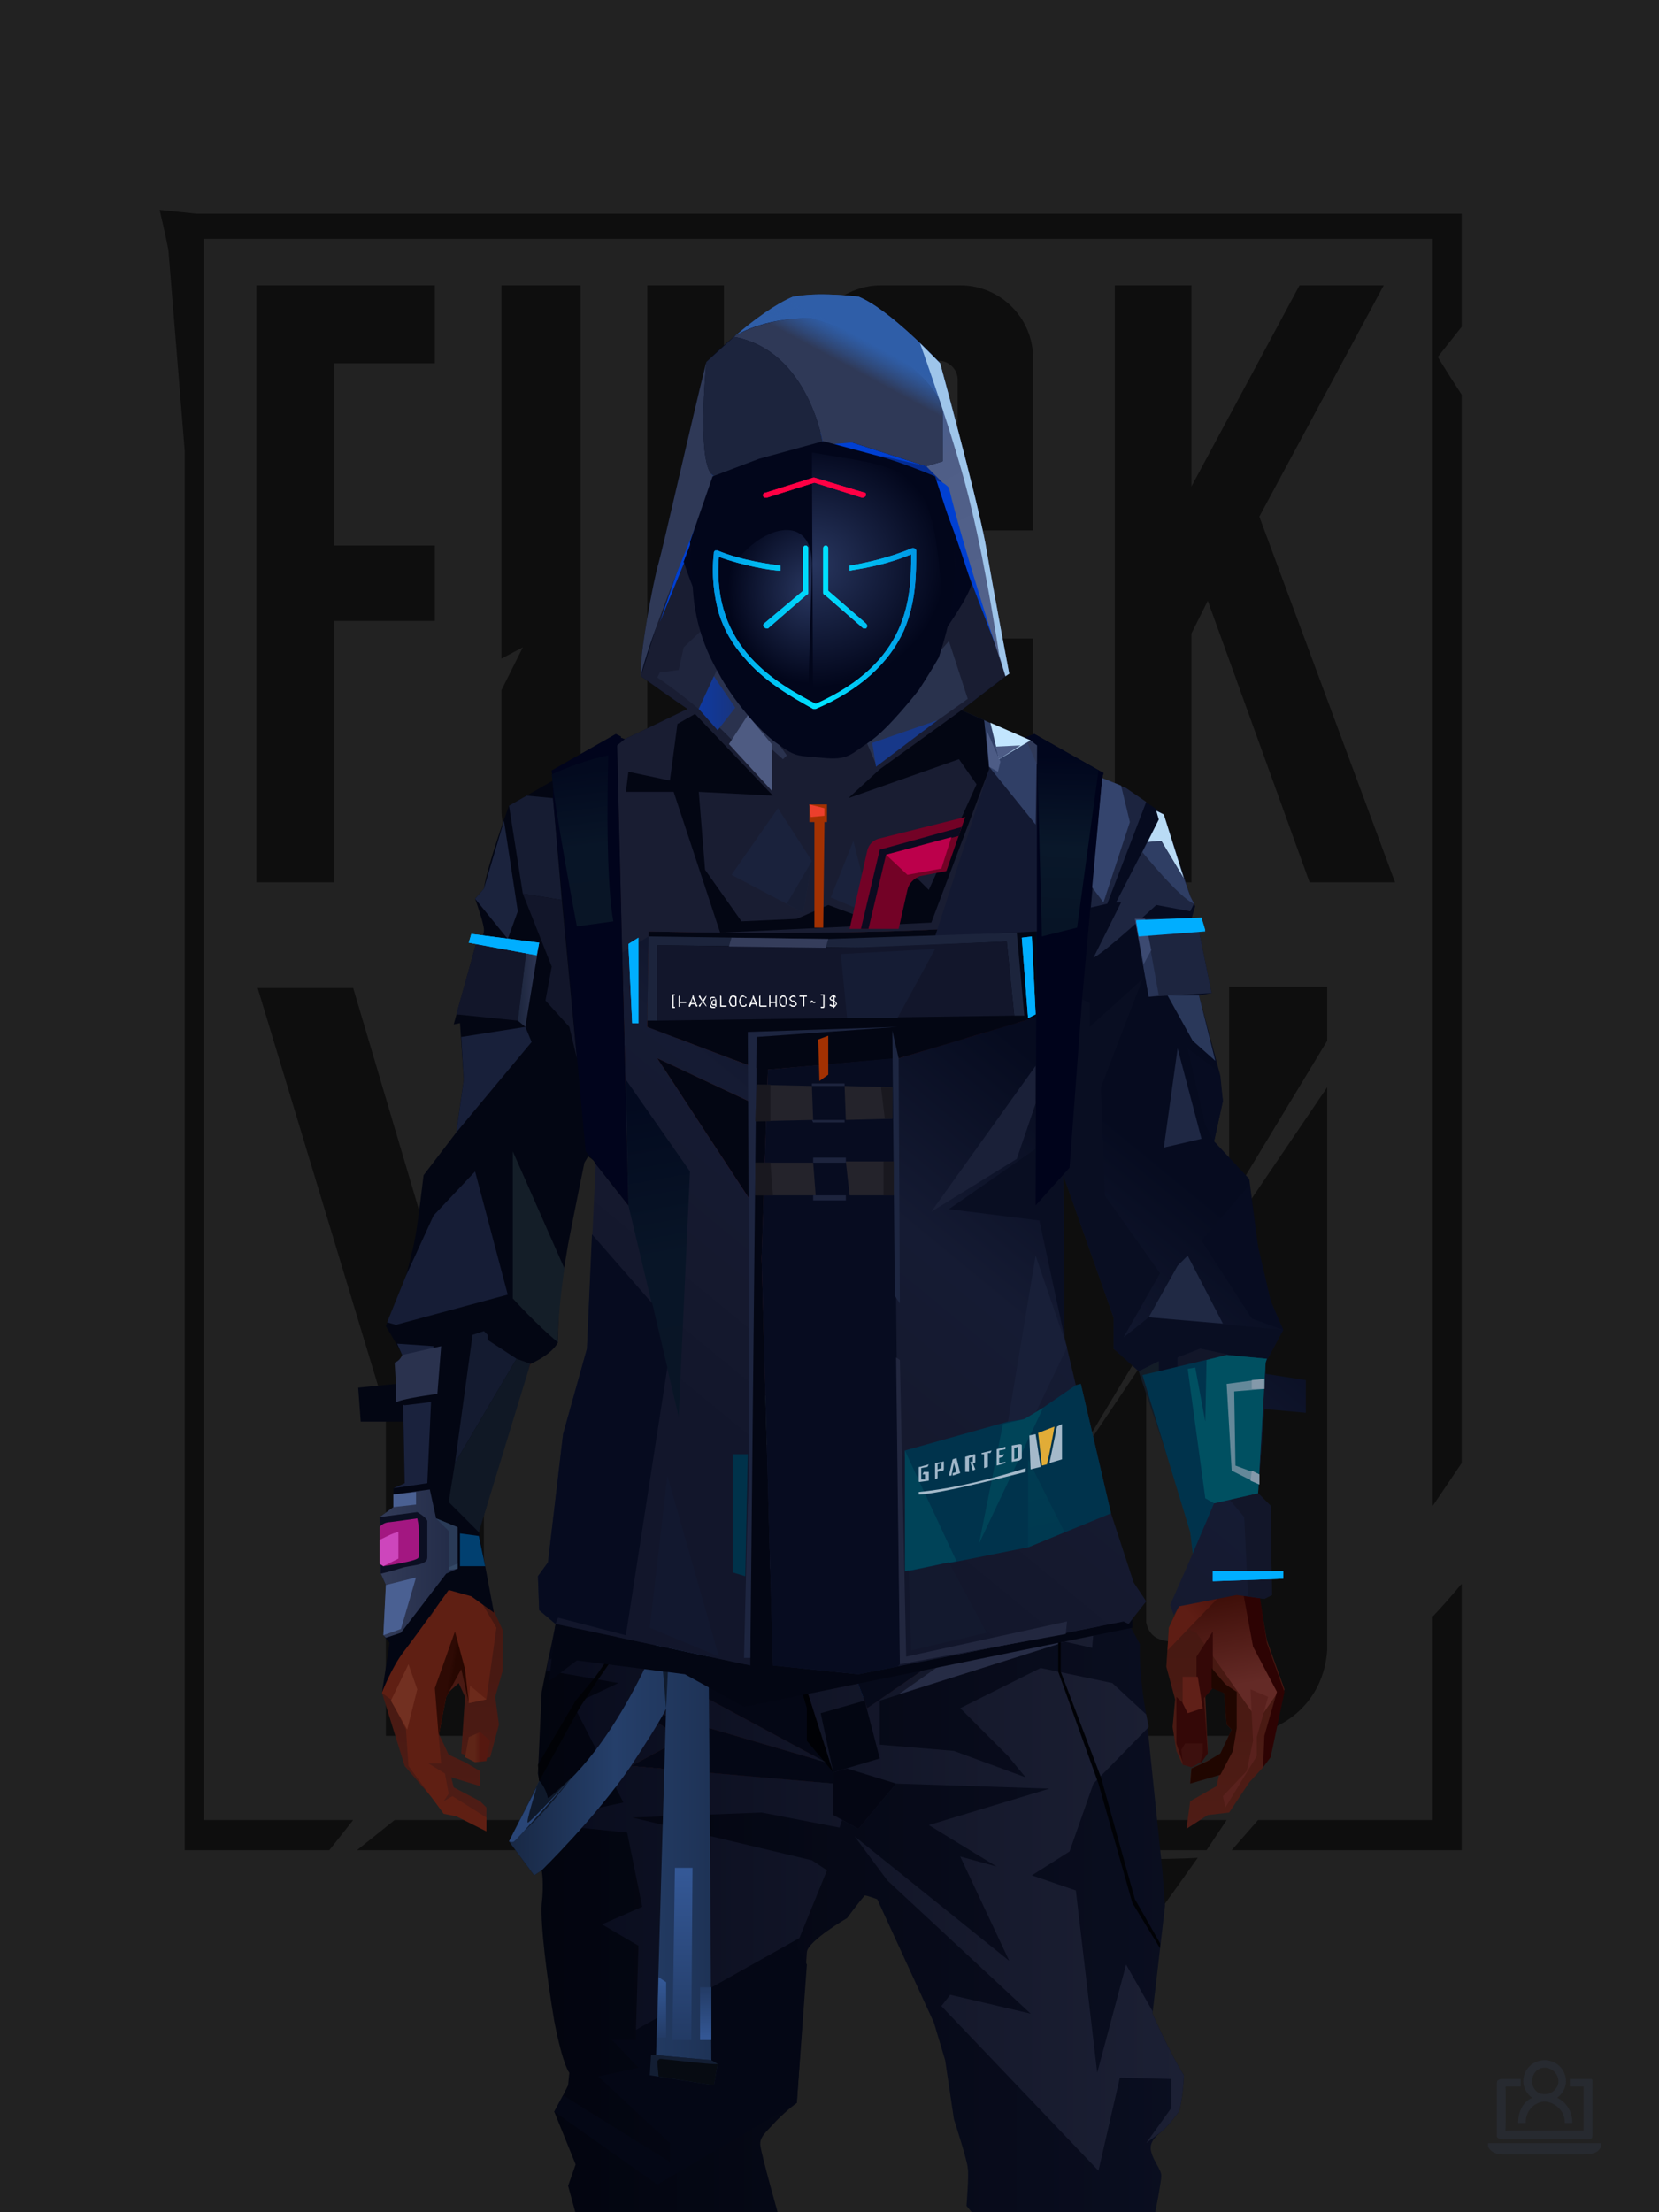 <?xml version="1.0" encoding="UTF-8"?><svg width="1320px" height="1760px" viewBox="0 0 1320 1760" version="1.1" xmlns="http://www.w3.org/2000/svg" xmlns:xlink="http://www.w3.org/1999/xlink"><defs></defs><g stroke="none" stroke-width="1" fill="none" id="id-31022" fill-rule="evenodd"><g id="id-31023"><rect fill="#222222" width="1320" height="1760" x="0" y="0" id="id-31024"></rect><g transform=" translate(126,166)" fill="#0E0E0E" id="id-31025"><path d=" M 336,462 C 336,470 342,476 350,476 L 350,476 L 375,476 C 382,476 389,470 389,462 L 389,462 L 389,61 L 450,61 L 450,234 L 415,277 L 450,264 L 450,478 C 450,510 424,536 392,536 L 331,536 C 299,536 273,510 273,478 L 273,383 L 290,349 L 273,358 L 273,61 L 336,61 Z" id="id-31026"></path><path d=" M 1,1 C 6,22 8,33 8,33 L 21,193 L 21,1306 C 98,1306 136,1306 136,1306 L 155,1282 L 36,1282 L 36,24 L 1014,24 L 1014,1032 L 1037,998 C 1037,431 1037,148 1037,148 C 1024,128 1018,118 1018,118 L 1037,94 L 1037,4 L 30,4 C 11,2 1,1 1,1 Z" id="id-31027"></path><path d=" M 158,1306 L 188,1282 L 850,1282 L 834,1306 C 383,1306 158,1306 158,1306 Z" id="id-31028"></path><path d=" M 784,1313 C 813,1313 827,1312 827,1312 C 803,1346 791,1362 791,1362 L 799,1327 C 789,1318 784,1313 784,1313 Z" id="id-31029"></path><path d=" M 875,1282 C 861,1298 854,1306 854,1306 C 976,1306 1037,1306 1037,1306 C 1037,1165 1037,1094 1037,1094 C 1022,1112 1014,1120 1014,1120 L 1014,1282 C 921,1282 875,1282 875,1282 Z" id="id-31030"></path><path d=" M 708,1079 C 730,1049 740,1034 740,1034 L 708,1113 L 708,1150 C 712,1184 740,1213 776,1215 L 862,1215 C 896,1212 927,1188 930,1147 L 930,699 L 852,814 L 852,1124 C 849,1139 838,1140 819,1140 C 805,1140 790,1142 786,1125 L 786,914 L 718,1015 L 786,902 L 786,619 L 708,619 C 708,926 708,1079 708,1079 Z" id="id-31031"></path><path d=" M 544,619 L 523,658 L 580,624 C 606,635 624,660 624,690 L 624,1144 C 624,1183 592,1215 553,1215 L 470,1215 C 431,1215 399,1183 399,1144 L 399,690 C 399,651 431,619 470,619 L 544,619 L 544,619 Z M 529,694 L 494,694 C 485,694 477,702 477,711 L 477,711 L 477,1123 C 477,1132 485,1140 494,1140 L 494,1140 L 529,1140 C 538,1140 546,1132 546,1123 L 546,1123 L 546,711 C 546,702 538,694 529,694 L 529,694 Z" id="id-31026"></path><polygon points="220 61 78 61 78 536 140 536 140 328 220 328 220 268 140 268 140 123 220 123" id="id-31033"></polygon><polygon points="761 61 822 61 822 221 908 61 975 61 876 245 984 536 916 536 835 312 822 338 822 536 761 536" id="id-31034"></polygon><path d=" M 286,619 L 362,619 L 259,957 L 259,1215 L 181,1215 C 181,1043 181,957 181,957 L 79,620 C 129,620 155,620 155,620 L 222,846 L 286,619 Z" id="id-31035"></path><path d=" M 696,342 L 696,478 C 696,510 670,536 638,536 L 575,536 C 543,536 517,510 517,478 L 517,119 C 517,87 543,61 575,61 L 638,61 C 670,61 696,87 696,119 L 696,256 L 636,256 L 636,136 C 636,128 629,121 621,121 L 595,121 C 586,121 580,128 580,136 L 580,461 C 580,469 586,476 595,476 L 621,476 C 629,476 636,469 636,461 L 636,342" id="id-31027"></path><polygon points="852 619 930 619 930 662 852 791" id="id-31037"></polygon></g></g></g><defs><linearGradient x1="50%" y1="6%" x2="50%" y2="100%" id="id-110679"><stop stop-color="#6F4A3F" offset="0%"></stop><stop stop-color="#45191D" offset="8%"></stop><stop stop-color="#54241C" offset="20%"></stop><stop stop-color="#35100A" offset="34%"></stop><stop stop-color="#4C1B14" offset="71%"></stop><stop stop-color="#602521" offset="100%"></stop></linearGradient><linearGradient x1="50%" y1="-10%" x2="50%" y2="84%" id="id-110680"><stop stop-color="#270702" offset="0%"></stop><stop stop-color="#4D190D" offset="49%"></stop><stop stop-color="#48150A" offset="100%"></stop></linearGradient><linearGradient x1="57%" y1="50%" x2="47%" y2="56%" id="id-110681"><stop stop-color="#290805" offset="0%"></stop><stop stop-color="#2C0303" offset="100%"></stop></linearGradient><linearGradient x1="45%" y1="35%" x2="55%" y2="47%" id="id-110682"><stop stop-color="#4B1B14" offset="0%"></stop><stop stop-color="#2D0303" offset="100%"></stop></linearGradient><linearGradient x1="54%" y1="31%" x2="47%" y2="81%" id="id-110683"><stop stop-color="#451A11" offset="0%"></stop><stop stop-color="#320D07" offset="19%"></stop><stop stop-color="#370404" offset="71%"></stop><stop stop-color="#340505" offset="81%"></stop><stop stop-color="#220000" offset="100%"></stop></linearGradient><linearGradient x1="43%" y1="38%" x2="54%" y2="44%" id="id-110684"><stop stop-color="#2E0A04" offset="0%"></stop><stop stop-color="#270701" offset="100%"></stop></linearGradient><linearGradient x1="46%" y1="8%" x2="58%" y2="82%" id="id-110685"><stop stop-color="#4D1E18" offset="0%"></stop><stop stop-color="#36100D" offset="100%"></stop></linearGradient><linearGradient x1="50%" y1="41%" x2="49%" y2="66%" id="id-110686"><stop stop-color="#592D1F" offset="0%"></stop><stop stop-color="#480A09" offset="27%"></stop><stop stop-color="#2F0B06" offset="100%"></stop></linearGradient><linearGradient x1="63%" y1="4%" x2="25%" y2="77%" id="id-110687"><stop stop-color="#5A1821" offset="0%"></stop><stop stop-color="#63271A" offset="55%"></stop><stop stop-color="#3F1007" offset="100%"></stop></linearGradient><linearGradient x1="50%" y1="23%" x2="41%" y2="77%" id="id-110688"><stop stop-color="#2C0C04" offset="0%"></stop><stop stop-color="#190501" offset="100%"></stop></linearGradient><linearGradient x1="47%" y1="22%" x2="55%" y2="89%" id="id-110689"><stop stop-color="#4A2318" offset="0%"></stop><stop stop-color="#481F15" offset="100%"></stop></linearGradient><linearGradient x1="86%" y1="87%" x2="12%" y2="66%" id="id-110690"><stop stop-color="#220401" offset="0%"></stop><stop stop-color="#2C0903" offset="100%"></stop></linearGradient><linearGradient x1="71%" y1="11%" x2="50%" y2="100%" id="id-110691"><stop stop-color="#320A06" offset="0%"></stop><stop stop-color="#48160A" offset="100%"></stop></linearGradient><linearGradient x1="66%" y1="46%" x2="56%" y2="43%" id="id-110692"><stop stop-color="#1A0002" offset="0%"></stop><stop stop-color="#140000" offset="100%"></stop></linearGradient><linearGradient x1="100%" y1="41%" x2="50%" y2="63%" id="id-110693"><stop stop-color="#130000" offset="0%"></stop><stop stop-color="#120000" offset="100%"></stop></linearGradient><linearGradient x1="69%" y1="20%" x2="50%" y2="100%" id="id-110694"><stop stop-color="#2F0A04" offset="0%"></stop><stop stop-color="#1E0200" offset="100%"></stop></linearGradient><linearGradient x1="36%" y1="20%" x2="57%" y2="81%" id="id-110695"><stop stop-color="#59243C" offset="0%"></stop><stop stop-color="#4B191E" offset="100%"></stop></linearGradient><linearGradient x1="46%" y1="67%" x2="92%" y2="50%" id="id-110696"><stop stop-color="#47120E" offset="0%"></stop><stop stop-color="#525767" offset="100%" stop-opacity="0.348"></stop></linearGradient><linearGradient x1="17%" y1="24%" x2="78%" y2="69%" id="id-110697"><stop stop-color="#6C3328" offset="0%"></stop><stop stop-color="#3A140E" offset="100%"></stop></linearGradient><linearGradient x1="26%" y1="42%" x2="80%" y2="75%" id="id-110698"><stop stop-color="#662620" offset="0%"></stop><stop stop-color="#6D6172" offset="100%" stop-opacity="0.068"></stop></linearGradient><linearGradient x1="29%" y1="56%" x2="77%" y2="50%" id="id-110699"><stop stop-color="#622121" offset="0%"></stop><stop stop-color="#61474D" offset="100%" stop-opacity="0.449"></stop></linearGradient><linearGradient x1="74%" y1="24%" x2="34%" y2="74%" id="id-110700"><stop stop-color="#5D3325" offset="0%"></stop><stop stop-color="#46140A" offset="100%"></stop></linearGradient><linearGradient x1="66%" y1="100%" x2="40%" y2="0%" id="id-110701"><stop stop-color="#3B0710" offset="0%"></stop><stop stop-color="#70253E" offset="45%"></stop><stop stop-color="#45130B" offset="100%"></stop></linearGradient><linearGradient x1="52%" y1="13%" x2="59%" y2="75%" id="id-110702"><stop stop-color="#3F0F09" offset="0%"></stop><stop stop-color="#642A26" offset="100%"></stop></linearGradient><linearGradient x1="28%" y1="76%" x2="73%" y2="20%" id="id-110703"><stop stop-color="#5E1D14" offset="0%"></stop><stop stop-color="#470F09" offset="67%"></stop><stop stop-color="#45130D" offset="100%"></stop></linearGradient><linearGradient x1="66%" y1="59%" x2="24%" y2="66%" id="id-110704"><stop stop-color="#230401" offset="0%"></stop><stop stop-color="#400F07" offset="100%"></stop></linearGradient><linearGradient x1="41%" y1="11%" x2="61%" y2="81%" id="id-110705"><stop stop-color="#541E13" offset="0%"></stop><stop stop-color="#43130B" offset="100%"></stop></linearGradient><linearGradient x1="19%" y1="58%" x2="66%" y2="43%" id="id-110706"><stop stop-color="#602617" offset="0%"></stop><stop stop-color="#46140A" offset="100%"></stop></linearGradient><linearGradient x1="73%" y1="50%" x2="30%" y2="53%" id="id-110707"><stop stop-color="#591531" offset="0%"></stop><stop stop-color="#853542" offset="100%"></stop></linearGradient><linearGradient x1="31%" y1="0%" x2="50%" y2="100%" id="id-110708"><stop stop-color="#6A2C21" offset="0%"></stop><stop stop-color="#61261C" offset="100%"></stop></linearGradient><linearGradient x1="29%" y1="43%" x2="65%" y2="100%" id="id-110709"><stop stop-color="#5F1C26" offset="0%"></stop><stop stop-color="#4E1715" offset="100%"></stop></linearGradient><linearGradient x1="13%" y1="78%" x2="84%" y2="50%" id="id-110710"><stop stop-color="#360808" offset="0%"></stop><stop stop-color="#230401" offset="100%"></stop></linearGradient><linearGradient x1="50%" y1="0%" x2="36%" y2="100%" id="id-110711"><stop stop-color="#61173B" offset="0%"></stop><stop stop-color="#581F13" offset="100%"></stop></linearGradient><linearGradient x1="50%" y1="28%" x2="64%" y2="55%" id="id-110712"><stop stop-color="#501021" offset="0%"></stop><stop stop-color="#571626" offset="100%"></stop></linearGradient><linearGradient x1="40%" y1="55%" x2="62%" y2="71%" id="id-110713"><stop stop-color="#421209" offset="0%"></stop><stop stop-color="#39090A" offset="100%"></stop></linearGradient><linearGradient x1="9%" y1="37%" x2="88%" y2="55%" id="id-110714"><stop stop-color="#1F0301" offset="0%"></stop><stop stop-color="#150000" offset="100%"></stop></linearGradient><linearGradient x1="62%" y1="19%" x2="50%" y2="100%" id="id-110715"><stop stop-color="#47140A" offset="0%"></stop><stop stop-color="#220301" offset="100%"></stop></linearGradient><linearGradient x1="45%" y1="18%" x2="51%" y2="67%" id="id-110716"><stop stop-color="#6C2E20" offset="0%"></stop><stop stop-color="#46140A" offset="100%"></stop></linearGradient><linearGradient x1="50%" y1="0%" x2="50%" y2="100%" id="id-110717"><stop stop-color="#6A2B1E" offset="0%"></stop><stop stop-color="#45130A" offset="100%"></stop></linearGradient><linearGradient x1="45%" y1="50%" x2="58%" y2="50%" id="id-110718"><stop stop-color="#220401" offset="0%"></stop><stop stop-color="#40140B" offset="100%"></stop></linearGradient><linearGradient x1="33%" y1="74%" x2="77%" y2="42%" id="id-110719"><stop stop-color="#43140C" offset="0%"></stop><stop stop-color="#551E11" offset="100%"></stop></linearGradient><linearGradient x1="63%" y1="59%" x2="38%" y2="59%" id="id-110720"><stop stop-color="#551810" offset="0%"></stop><stop stop-color="#5E2517" offset="100%"></stop></linearGradient><linearGradient x1="50%" y1="0%" x2="50%" y2="100%" id="id-110721"><stop stop-color="#512418" offset="0%"></stop><stop stop-color="#3F0F0D" offset="100%"></stop></linearGradient><linearGradient x1="47%" y1="47%" x2="53%" y2="50%" id="id-110722"><stop stop-color="#5B291F" offset="0%"></stop><stop stop-color="#42120D" offset="100%"></stop></linearGradient><linearGradient x1="50%" y1="0%" x2="50%" y2="100%" id="id-110723"><stop stop-color="#350B08" offset="0%"></stop><stop stop-color="#320706" offset="100%"></stop></linearGradient><linearGradient x1="50%" y1="0%" x2="50%" y2="100%" id="id-110724"><stop stop-color="#732A2A" offset="0%"></stop><stop stop-color="#482115" offset="100%"></stop></linearGradient><linearGradient x1="0%" y1="55%" x2="100%" y2="55%" id="id-110725"><stop stop-color="#4E1513" offset="0%"></stop><stop stop-color="#2E0705" offset="100%"></stop></linearGradient><linearGradient x1="50%" y1="0%" x2="50%" y2="100%" id="id-110726"><stop stop-color="#5F251C" offset="0%"></stop><stop stop-color="#3E0D0A" offset="100%"></stop></linearGradient><linearGradient x1="49%" y1="20%" x2="52%" y2="96%" id="id-110727"><stop stop-color="#441410" offset="0%"></stop><stop stop-color="#3A0F0B" offset="100%"></stop></linearGradient><linearGradient x1="33%" y1="47%" x2="59%" y2="56%" id="id-110728"><stop stop-color="#3F150C" offset="0%"></stop><stop stop-color="#2B0605" offset="100%"></stop></linearGradient></defs><g transform=" translate(304,473)" id="id-110729"><polygon points="174 662 139 824 137 906 146 1082 171 1154 176 1211 174 1230 175 1284 287 1284 284 1265 308 1195 306 1124 345 952 343 912 353 879 362 881 371 877 383 904 391 970 434 1079 457 1202 475 1252 475 1284 596 1284 600 1225 591 1146 609 1103 612 997 596 842 545 671 539 640 528 606 531 569 509 498 522 403 539 360 539 348 563 464 576 498 585 574 637 704 646 760 646 778 626 822 624 853 631 879 629 901 632 920 637 931 647 931 657 920 655 877 659 867 670 874 672 899 676 903 667 923 644 934 643 945 666 939 664 948 643 960 640 982 657 971 674 969 690 945 701 933 704 926 707 923 713 892 718 871 704 832 696 786 703 768 693 725 693 521 652 425 629 282 626 203 612 175 567 156 548 141 530 139 479 114 422 73 416 42 415 1 285 0 284 73 279 83 242 114 196 137 171 139 155 156 108 175 91 228 91 287 68 431 30 516 23 602 28 725 16 764 21 782 0 874 18 932 49 968 59 970 83 982 83 965 78 960 57 949 55 941 78 948 78 936 66 929 53 923 45 906 51 875 61 866 66 877 63 922 75 927 86 925 93 899 90 877 96 856 96 824 75 778 77 738 108 637 139 562 142 495 159 458 180 358 199 403 203 461 211 504 188 564 191 608" fill="url(#id-110679)" id="id-110730"></polygon><polygon points="91 287 68 431 30 516 23 602 72 688 117 614 98 452 109 469 123 336 102 372 109 294 88 309 109 285" fill="url(#id-110680)" id="id-110730"></polygon><polygon points="383 906 391 972 434 1081 457 1204 475 1254 475 1287 596 1287 600 1226 591 1148 609 1105 612 999 602 904 584 908 584 846 535 683 456 705 382 878" fill="url(#id-110681)" id="id-110730"></polygon><polygon points="137 907 146 1083 171 1156 176 1212 174 1232 175 1286 175 1287 287 1287 284 1266 308 1197 306 1126 345 954 343 923 293 814 263 724 247 711" fill="url(#id-110682)" id="id-110730"></polygon><polygon points="545 671 539 639 528 606 531 569 509 498 522 403 539 359 539 348 563 463 576 498 601 538 660 489 688 527 652 425 629 281 626 203 612 175 568 155 548 140 530 139 479 114 422 73 416 42 415 1 360 1 360 713 462 722" fill="url(#id-110683)" id="id-110730"></polygon><polygon points="83 984 59 972 49 970 21 932 19 903 7 879 0 874 11 824 38 786 38 814 56 786 78 800 91 822 83 879 69 882 63 855 51 877 45 908 47 930 37 930 50 938 53 954 49 960 56 956 83 973" fill="#5F1F13" id="id-110735"></polygon><polygon points="66 855 69 882 63 855 51 877 45 908 42 870 58 825" fill="url(#id-110684)" id="id-110735"></polygon><polygon points="83 879 69 882 70 868" fill="#6C2A1B" id="id-110735"></polygon><polygon points="481 376 513 349 558 291 522 368" fill="#410721" id="id-110738"></polygon><polygon points="313 697 260 560 246 448 259 424 355 408 361 366 317 404 285 409 267 378 313 343 394 351 431 378 420 404 368 399 371 404 449 421 466 441 449 510 466 547 406 697 358 717" fill="url(#id-110685)" id="id-110739"></polygon><polygon points="410 87 430 79 423 73 416 42 416 4 284 6 284 45 283 73 278 83 244 111 195 136 366 136 390 67 410 23" fill="url(#id-110686)" id="id-110740"></polygon><polygon points="182 180 133 231 97 289 97 231 113 182 165 159" fill="url(#id-110687)" id="id-110741"></polygon><polygon points="346 107 384 55 409 31 414 23 299 31" fill="url(#id-110688)" id="id-110742"></polygon><polygon points="287 93 295 32 323 129" fill="url(#id-110689)" id="id-110743"></polygon><polygon points="336 139 314 151 270 146 224 139" fill="#6C362B" id="id-110744"></polygon><polygon points="410 84 409 136 461 129" fill="url(#id-110690)" id="id-110745"></polygon><polygon points="173 246 167 286 191 351 263 386 328 330 359 330 359 152 348 139 336 139 309 152" fill="url(#id-110691)" id="id-110746"></polygon><polygon points="464 159 516 190 500 159" fill="url(#id-110692)" id="id-110747"></polygon><polygon points="302 31 346 72 382 62 409 37 416 28 416 13" fill="url(#id-110693)" id="id-110748"></polygon><polygon points="263 151 191 202 219 151" fill="#31050C" id="id-110749"></polygon><polygon points="154 206 170 170 122 188" fill="#894752" id="id-110750"></polygon><polygon points="358 285 344 299 323 318 305 354 358 345 354 305" fill="url(#id-110694)" id="id-110751"></polygon><polygon points="260 361 265 387 203 371 191 347" fill="#380B07" id="id-110752"></polygon><polygon points="198 362 181 359 167 284" fill="#1D0100" id="id-110753"></polygon><polygon points="477 341 477 335 488 326 496 325 509 338 496 348 485 354" fill="#130000" id="id-110754"></polygon><polygon points="314 151 342 220 317 293 237 351 209 318 172 251 185 205 270 146" fill="url(#id-110695)" id="id-110755"></polygon><polygon points="314 151 330 238 209 318 172 251 185 205 270 146" fill="url(#id-110696)" id="id-110755"></polygon><polygon points="211 335 223 322 242 327 244 332 235 353 213 349" fill="#190001" id="id-110757"></polygon><polygon points="224 339 226 342 226 345 222 349 235 350 242 333 230 338 227 335" fill="#210A0F" id="id-110758"></polygon><polygon points="488 343 491 347 486 351 479 338 489 327 495 327 493 336" fill="#1F0405" id="id-110759"></polygon><polygon points="485 339 488 343 493 337" fill="#310C07" id="id-110760"></polygon><polygon points="359 162 359 291 406 325 455 347 529 267 463 182 415 166" fill="url(#id-110697)" id="id-110761"></polygon><polygon points="359 178 359 281 391 302 391 249 489 270 461 189 415 166" fill="url(#id-110698)" id="id-110761"></polygon><polygon points="359 178 359 219 472 220 461 189 415 166 371 163" fill="url(#id-110699)" id="id-110761"></polygon><polygon points="358 178 372 168 440 156 413 137 378 158 411 80 396 60 358 146" fill="url(#id-110700)" id="id-110764"></polygon><polygon points="346 140 358 152 372 129 400 48 369 86 364 130" fill="#622D32" id="id-110765"></polygon><polygon points="591 281 601 226 559 159 514 159 523 138 499 156 571 263" fill="url(#id-110701)" id="id-110766"></polygon><polygon points="609 298 626 332 629 285 627 227 614 207 617 251" fill="#421D30" id="id-110767"></polygon><polygon points="554 159 567 157 612 177 614 192 579 175 603 207 601 226" fill="#420A1F" id="id-110768"></polygon><polygon points="641 823 648 826 697 896 713 873 682 781" fill="url(#id-110702)" id="id-110769"></polygon><polygon points="625 840 700 762 688 738 679 784 648 776 626 822" fill="url(#id-110703)" id="id-110769"></polygon><polygon points="648 862 648 845 661 825 661 870 654 878 657 922 652 929 637 929 632 914 632 893 632 877 644 888" fill="#340807" id="id-110771"></polygon><polygon points="554 375 577 333 607 451 594 508 568 462" fill="#441208" id="id-110772"></polygon><polygon points="623 326 643 425 633 431 693 523 652 427 636 326 625 315" fill="#5A1935" id="id-110773"></polygon><polygon points="628 274 638 339 623 314" fill="#2A0303" id="id-110774"></polygon><polygon points="693 523 695 567 685 525 618 416 633 431" fill="#150000" id="id-110775"></polygon><polygon points="640 463 599 539 601 571 634 655 646 703 650 754 658 640 660 491" fill="#43150C" id="id-110776"></polygon><polygon points="610 531 648 646 652 546 638 479" fill="#571F15" id="id-110776"></polygon><polygon points="693 748 677 730 677 700 660 491 685 525 691 552 684 727" fill="#210200" id="id-110778"></polygon><polygon points="691 746 703 768 693 727 695 567 691 551 683 727" fill="#722345" id="id-110779"></polygon><polygon points="260 559 310 683 355 716 263 713 238 685 195 582" fill="url(#id-110704)" id="id-110780"></polygon><polygon points="637 931 636 919 639 914 653 914 653 922 651 929 648 931 644 933" fill="#3D100E" id="id-110781"></polygon><polygon points="637 861 637 882 641 890 653 886 649 861" fill="#602018" id="id-110782"></polygon><polygon points="691 871 693 912 688 936 669 956 671 965 696 924 696 909 705 877" fill="#59211D" id="id-110783"></polygon><polygon points="703 768 684 788 693 837 712 873 702 908 701 933 707 925 718 873 704 834 697 788" fill="#2D0303" id="id-110784"></polygon><polygon points="667 939 643 946 644 934 657 928 667 922 676 903 672 899 670 874 660 870 660 854 671 867 680 873 680 902 677 920" fill="#200600" id="id-110785"></polygon><polygon points="361 510 359 634 426 561 420 535" fill="url(#id-110705)" opacity="0.626" id="id-110786"></polygon><polygon points="319 403 289 399 268 380 313 343 361 348 362 372" fill="url(#id-110706)" id="id-110787"></polygon><polygon points="171 141 168 151 180 151 204 139 196 138" fill="url(#id-110707)" id="id-110788"></polygon><polygon points="359 308 362 360 382 334" fill="#6A2C1E" opacity="0.625" id="id-110789"></polygon><polygon points="360 546 360 584 387 551 374 540" fill="url(#id-110708)" opacity="0.626" id="id-110790"></polygon><polygon points="346 542 360 547 373 540 360 534" fill="#0E0000" id="id-110791"></polygon><polygon points="325 545 277 503 259 561 308 579" fill="url(#id-110709)" opacity="0.758" id="id-110792"></polygon><polygon points="389 499 460 467 449 510 404 520" fill="url(#id-110710)" id="id-110793"></polygon><polygon points="364 491 361 403 420 428" fill="url(#id-110711)" opacity="0.758" id="id-110794"></polygon><polygon points="262 446 333 446 323 469 279 492" fill="url(#id-110712)" opacity="0.758" id="id-110795"></polygon><polygon points="259 425 279 496 259 561 236 528 213 443 227 425 243 447" fill="url(#id-110713)" id="id-110796"></polygon><polygon points="412 343 444 374 466 383 499 351 447 354 416 339" fill="url(#id-110714)" id="id-110797"></polygon><polygon points="164 252 163 278 128 284" fill="#170000" id="id-110798"></polygon><polygon points="58 478 88 441 88 416 69 430 66 456" fill="url(#id-110715)" id="id-110799"></polygon><polygon points="76 684 69 634 61 517 89 474 111 569" fill="url(#id-110716)" id="id-110800"></polygon><polygon points="53 489 47 539 69 635 76 684 53 760 40 781 16 766 28 727 23 604 28 544" fill="url(#id-110717)" id="id-110801"></polygon><polygon points="136 452 127 497 153 460 177 340 170 300" fill="#1F0300" id="id-110802"></polygon><polygon points="181 359 159 460 143 497 142 514 123 532 109 514 108 490 127 497 153 460 177 340" fill="#2B0903" id="id-110802"></polygon><polygon points="38 747 28 772 38 788 44 772" fill="#591F14" id="id-110804"></polygon><polygon points="359 379 342 413 361 444 377 417" fill="url(#id-110718)" id="id-110805"></polygon><polygon points="196 581 260 561 229 519" fill="url(#id-110719)" id="id-110806"></polygon><polygon points="74 929 66 925 69 909 78 905 86 912 83 928" fill="url(#id-110720)" id="id-110807"></polygon><polygon points="20 903 7 880 21 851 28 871" fill="#723021" id="id-110808"></polygon><polygon points="218 1123 203 1040 191 913 171 1090 182 1169 230 1208 261 1237 270 1213 234 1175 212 1157 272 1191 281 1169" fill="url(#id-110721)" opacity="0.808" id="id-110809"></polygon><polygon points="182 1207 181 1155 213 1106 236 1166 230 1210" fill="#44120C" id="id-110810"></polygon><polygon points="187 902 211 1137 227 1161 275 1187 299 1137 272 1009 299 918 269 791 211 836" fill="url(#id-110722)" id="id-110811"></polygon><polygon points="288 1079 311 1040 311 942 295 903 264 1019 275 1188 301 1137" fill="url(#id-110723)" id="id-110812"></polygon><polygon points="584 908 604 1008 608 1106 614 998 599 887" fill="#722345" id="id-110813"></polygon><polygon points="430 886 488 1140 535 1115 561 925 566 886 536 816 500 786" fill="url(#id-110724)" opacity="0.792" id="id-110814"></polygon><polygon points="581 921 588 1011 584 1112 576 1162 544 1046 566 886" fill="url(#id-110725)" id="id-110815"></polygon><polygon points="561 1247 518 1200 472 1112 494 931 505 931 594 1188 579 1244" fill="url(#id-110726)" id="id-110816"></polygon><polygon points="531 1221 539 1263 536 1269 516 1287 509 1287 500 1263 513 1199 488 1226 462 1170 472 1101 427 1010 398 877 469 771 518 739 536 818 500 787 433 890 477 1078 534 1212" fill="url(#id-110727)" id="id-110817"></polygon><polygon points="321 1058 284 852 258 721 266 733 371 879 362 883 354 881 343 914 345 954" fill="#3E1009" id="id-110818"></polygon><polygon points="429 1068 424 875 536 705 454 704 380 865 384 906 391 972" fill="#47100B" opacity="0.394" id="id-110819"></polygon><polygon points="175 1262 194 1287 206 1287 225 1226 213 1249 175 1221 174 1232" fill="#210300" id="id-110820"></polygon><polygon points="528 1227 554 1234 569 1169 549 1168" fill="#551E14" id="id-110821"></polygon><polygon points="546 678 545 672 539 641 528 608 531 571 509 500 522 405 539 361 539 350 547 389 542 330 558 289 517 369 528 369 517 411 499 442 509 465 488 531 507 525 522 585 449 724" fill="#1B0000" id="id-110730"></polygon><polygon points="402 722 490 609 522 585 449 723" fill="#401009" id="id-110823"></polygon><polygon points="174 664 139 826 137 907 139 937 238 690 352 886 354 881 362 883 371 879 383 906 471 773 548 712 596 844 545 673 539 641 478 697 449 723 278 705 232 657 188 566 191 610" fill="url(#id-110728)" id="id-110730"></polygon><polygon points="189 616 211 620 190 586 190 609" fill="#1B0000" id="id-110825"></polygon><polygon points="139 836 225 709 167 697 139 826" fill="#1B0000" id="id-110826"></polygon><polygon points="518 734 596 843 547 678" fill="#1B0000" id="id-110827"></polygon><polygon points="415 778 447 726 314 744 329 762" fill="#511911" opacity="0.520" id="id-110730"></polygon><polygon points="411 685 463 666 456 573" fill="#300404" id="id-110829"></polygon></g><defs><linearGradient x1="53%" y1="5%" x2="47%" y2="91%" id="id-111395"><stop stop-color="#98AEEE" offset="0%"></stop><stop stop-color="#60261D" offset="82%"></stop><stop stop-color="#AF4336" offset="100%"></stop></linearGradient><linearGradient x1="62%" y1="61%" x2="50%" y2="36%" id="id-111396"><stop stop-color="#763E30" offset="0%"></stop><stop stop-color="#230801" offset="100%"></stop></linearGradient><linearGradient x1="50%" y1="13%" x2="57%" y2="81%" id="id-111397"><stop stop-color="#5C0D0D" offset="0%"></stop><stop stop-color="#AF4336" offset="100%"></stop></linearGradient><linearGradient x1="50%" y1="0%" x2="54%" y2="88%" id="id-111398"><stop stop-color="#341108" offset="0%"></stop><stop stop-color="#4D1910" offset="100%"></stop></linearGradient><linearGradient x1="46%" y1="75%" x2="35%" y2="25%" id="id-111399"><stop stop-color="#5E241A" offset="0%"></stop><stop stop-color="#8C1919" offset="100%"></stop><stop stop-color="#8C1919" offset="100%"></stop></linearGradient><linearGradient x1="33%" y1="21%" x2="55%" y2="84%" id="id-111400"><stop stop-color="#622513" offset="0%"></stop><stop stop-color="#5D322A" offset="10%"></stop><stop stop-color="#673225" offset="53%"></stop><stop stop-color="#70392B" offset="70%"></stop><stop stop-color="#592419" offset="88%"></stop><stop stop-color="#59261B" offset="100%"></stop></linearGradient><linearGradient x1="28%" y1="56%" x2="79%" y2="54%" id="id-111401"><stop stop-color="#7F4233" offset="0%"></stop><stop stop-color="#804D39" offset="16%"></stop><stop stop-color="#935643" offset="100%"></stop></linearGradient><linearGradient x1="68%" y1="59%" x2="18%" y2="46%" id="id-111402"><stop stop-color="#7A4334" offset="0%"></stop><stop stop-color="#230802" offset="100%"></stop></linearGradient><linearGradient x1="26%" y1="17%" x2="91%" y2="50%" id="id-111403"><stop stop-color="#693528" offset="0%"></stop><stop stop-color="#8B576B" offset="16%"></stop><stop stop-color="#63372F" offset="51%"></stop><stop stop-color="#5A332E" offset="85%"></stop><stop stop-color="#59322D" offset="88%"></stop><stop stop-color="#56312D" offset="100%"></stop></linearGradient><linearGradient x1="45%" y1="16%" x2="52%" y2="84%" id="id-111404"><stop stop-color="#451B10" offset="0%"></stop><stop stop-color="#592419" offset="100%"></stop></linearGradient><linearGradient x1="91%" y1="32%" x2="50%" y2="77%" id="id-111405"><stop stop-color="#441F15" offset="0%"></stop><stop stop-color="#4F261A" offset="100%"></stop></linearGradient><linearGradient x1="61%" y1="0%" x2="61%" y2="72%" id="id-111406"><stop stop-color="#2A0F0A" offset="0%"></stop><stop stop-color="#55291D" offset="100%"></stop></linearGradient><linearGradient x1="34%" y1="50%" x2="87%" y2="60%" id="id-111407"><stop stop-color="#854A3B" offset="0%"></stop><stop stop-color="#723A2C" offset="100%"></stop></linearGradient><linearGradient x1="50%" y1="2%" x2="46%" y2="90%" id="id-111408"><stop stop-color="#44190E" offset="0%"></stop><stop stop-color="#6E2A15" offset="100%"></stop></linearGradient><linearGradient x1="67%" y1="12%" x2="50%" y2="100%" id="id-111409"><stop stop-color="#5B2926" offset="0%"></stop><stop stop-color="#622D29" offset="100%"></stop></linearGradient><linearGradient x1="45%" y1="50%" x2="56%" y2="52%" id="id-111410"><stop stop-color="#612C28" offset="0%"></stop><stop stop-color="#380F0A" offset="100%"></stop></linearGradient><linearGradient x1="18%" y1="22%" x2="62%" y2="71%" id="id-111411"><stop stop-color="#622D29" offset="0%"></stop><stop stop-color="#724037" offset="100%"></stop></linearGradient><linearGradient x1="50%" y1="35%" x2="87%" y2="93%" id="id-111412"><stop stop-color="#8C5743" offset="0%"></stop><stop stop-color="#622D29" offset="100%"></stop></linearGradient><linearGradient x1="50%" y1="50%" x2="18%" y2="50%" id="id-111413"><stop stop-color="#70392C" offset="0%"></stop><stop stop-color="#54281C" offset="100%"></stop></linearGradient><linearGradient x1="54%" y1="44%" x2="58%" y2="44%" id="id-111414"><stop stop-color="#8FA6D7" offset="0%"></stop><stop stop-color="#93ABDC" offset="100%" stop-opacity="0"></stop></linearGradient><linearGradient x1="52%" y1="37%" x2="52%" y2="60%" id="id-111415"><stop stop-color="#441F15" offset="0%"></stop><stop stop-color="#3F1D13" offset="100%" stop-opacity="0"></stop><stop stop-color="#3F1D13" offset="100%" stop-opacity="0"></stop></linearGradient><linearGradient x1="50%" y1="22%" x2="50%" y2="100%" id="id-111416"><stop stop-color="#2D0E09" offset="0%"></stop><stop stop-color="#4C2119" offset="100%"></stop></linearGradient><linearGradient x1="50%" y1="41%" x2="45%" y2="59%" id="id-111417"><stop stop-color="#35130A" offset="0%"></stop><stop stop-color="#2B1935" offset="100%"></stop></linearGradient><linearGradient x1="50%" y1="115%" x2="50%" y2="50%" id="id-111418"><stop stop-color="#370D0A" offset="0%"></stop><stop stop-color="#380F0A" offset="100%"></stop></linearGradient><linearGradient x1="73%" y1="34%" x2="35%" y2="50%" id="id-111419"><stop stop-color="#5C2D21" offset="0%"></stop><stop stop-color="#200E09" offset="42%"></stop><stop stop-color="#210701" offset="100%"></stop></linearGradient><linearGradient x1="26%" y1="40%" x2="50%" y2="72%" id="id-111420"><stop stop-color="#401910" offset="0%"></stop><stop stop-color="#270B06" offset="21%"></stop><stop stop-color="#3D1C17" offset="100%"></stop></linearGradient><linearGradient x1="100%" y1="50%" x2="0%" y2="50%" id="id-111421"><stop stop-color="#401A0F" offset="0%"></stop><stop stop-color="#A9715B" offset="44%"></stop><stop stop-color="#5D2F1F" offset="100%"></stop></linearGradient><linearGradient x1="100%" y1="50%" x2="0%" y2="50%" id="id-111422"><stop stop-color="#401A0F" offset="0%"></stop><stop stop-color="#A9715B" offset="44%"></stop><stop stop-color="#5D2F1F" offset="100%"></stop></linearGradient><linearGradient x1="82%" y1="50%" x2="18%" y2="50%" id="id-111423"><stop stop-color="#6A3523" offset="0%"></stop><stop stop-color="#552216" offset="100%"></stop></linearGradient><linearGradient x1="82%" y1="50%" x2="18%" y2="50%" id="id-111424"><stop stop-color="#552216" offset="0%"></stop><stop stop-color="#6A3523" offset="100%"></stop></linearGradient><linearGradient x1="50%" y1="50%" x2="50%" y2="100%" id="id-111425"><stop stop-color="#060505" offset="0%"></stop><stop stop-color="#34368A" offset="100%"></stop></linearGradient><linearGradient x1="50%" y1="50%" x2="50%" y2="100%" id="id-111426"><stop stop-color="#060505" offset="0%"></stop><stop stop-color="#34368A" offset="100%"></stop></linearGradient></defs><g transform=" translate(548,259)" id="id-111427"><g id="id-111428"><g transform=" translate(0,121)" id="id-111429"><polygon points="199 13 214 3 222 9 221 25 214 38 214 43 210 54 208 65 197 70 190 64" fill="url(#id-111395)" id="id-111430"></polygon><polygon points="197 24 209 14 216 9 219 10 220 22 214 37 195 43" fill="url(#id-111396)" id="id-111431"></polygon><polygon points="203 38 208 34 199 25 203 22 209 23 207 18 212 16 214 38 214 43 213 48 207 51 201 46" fill="url(#id-111397)" id="id-111430"></polygon><polygon points="212 5 214 3 222 9 222 10 219 10 216 9" fill="#5771A7" id="id-111430"></polygon><polygon points="208 65 197 70 190 64 194 42 199 50 193 62 199 67" fill="#50151B" id="id-111430"></polygon><polygon points="203 62 202 54 211 50" fill="#723C31" id="id-111435"></polygon><polygon points="196 50 202 51 203 42 196 46" fill="#230801" id="id-111436"></polygon><polygon points="194 45 199 47 202 45 202 32 197 31" fill="#421518" id="id-111437"></polygon><path d=" M 30,70 C 24,70 20,69 19,68 C 17,66 12,52 8,46 C 4,39 2,38 1,33 C 0,30 0,21 1,6 L 8,0 L 23,9 L 30,70 Z" fill="url(#id-111398)" id="id-111438"></path><polygon points="8 6 2 6 7 3 10 2 23 9 19 14" fill="#110A0C" id="id-111438"></polygon><path d=" M 26,68 C 23,69 20,69 19,68 C 17,66 12,52 8,46 C 7,44 6,43 6,42 C 9,45 10,47 12,48 C 13,50 14,52 16,56 L 26,68 Z" fill="#3F150D" id="id-111438"></path><polygon points="26 68 29 65 27 53 20 61" fill="#5E241A" id="id-111438"></polygon><path d=" M 23,19 C 12,12 6,9 5,9 C 3,10 2,18 2,33 L 17,53 L 26,52 L 23,19 Z" fill="url(#id-111399)" id="id-111442"></path><polygon points="12 17 19 19 18 26 15 28 22 38 21 49 12 44" fill="#3F150D" id="id-111443"></polygon><path d=" M 27,53 C 16,50 10,47 8,42 C 6,38 8,30 12,17 L 15,23 C 15,36 14,42 15,43 C 15,45 18,46 25,48 L 27,53 Z" fill="#5E241A" id="id-111444"></path><polygon points="11 31 19 26 19 18 14 20 12 18" fill="#3E150D" id="id-111445"></polygon><polygon points="20 46 17 42 22 37 25 48" fill="#6A3032" id="id-111446"></polygon></g><g transform=" translate(18,0)" id="id-111447"><path d=" M 20,231 C 18,227 11,201 5,153 C 3,140 2,128 1,117 C -1,91 4,63 8,49 C 9,46 16,35 16,34 C 30,20 56,0 94,0 C 157,0 178,45 181,51 C 183,57 183,111 181,144 C 178,177 162,232 160,235 C 158,239 124,261 119,264 C 113,266 74,267 69,264 C 64,261 22,235 20,231 Z" fill="url(#id-111400)" id="id-111448"></path><polygon points="7 140 17 117 33 106 149 120 167 144 147 176 73 161 39 177 29 171" fill="url(#id-111401)" id="id-111449"></polygon><polygon points="7 140 17 117 33 106 31 136 77 131 86 136 75 144 52 152 49 152 30 154 23 163" fill="url(#id-111402)" id="id-111449"></polygon><path d=" M 5,153 C 3,140 2,128 1,117 C -1,91 4,63 8,49 C 9,46 16,35 16,34 C 30,20 56,0 94,0 C 157,0 178,45 181,51 C 183,57 183,111 181,144 C 181,149 180,153 179,158 L 159,161 L 145,148 L 115,146 L 101,161 L 86,110 L 108,103 C 144,108 161,111 161,110 C 158,100 155,92 154,86 C 152,81 151,76 149,69 L 159,43 L 95,32 L 26,43 L 17,71 L 19,112 L 5,153 Z" fill="url(#id-111403)" id="id-111448"></path><polygon points="39 209 44 175 39 177 29 171" fill="#713A2C" id="id-111449"></polygon><path d=" M 20,231 C 18,227 11,201 5,153 C 4,146 3,140 3,133 L 30,171 L 54,255 C 40,246 21,234 20,231 Z" fill="url(#id-111404)" id="id-111448"></path><polygon points="120 214 141 194 148 211 132 249 115 262 65 259 56 251 73 255 98 256" fill="url(#id-111405)" id="id-111454"></polygon><polygon points="80 183 80 201 103 202 128 183 128 174 108 161" fill="#6D3E34" id="id-111455"></polygon><polygon points="99 197 98 188 119 178 132 185 139 201 121 214" fill="#5B2C22" id="id-111456"></polygon><polygon points="60 213 54 208 54 188 67 176 88 184 86 187 86 196 93 198 102 194 113 205" fill="#663226" id="id-111457"></polygon><polygon points="59 173 74 168 112 165 129 177 129 183 121 186 107 180 84 180 58 189" fill="#532016" id="id-111457"></polygon><polygon points="52 220 65 211 125 212 126 233 120 246 77 258" fill="url(#id-111406)" id="id-111459"></polygon><polygon points="151 171 140 187 108 161 141 174" fill="url(#id-111407)" id="id-111460"></polygon><polygon points="117 109 126 125 157 130 163 120 151 101" fill="#7D4C3D" id="id-111461"></polygon><polygon points="160 128 146 114 155 108 164 117 167 125 163 122" fill="#8C594E" id="id-111462"></polygon><polygon points="80 135 91 122 88 109 70 105" fill="#704131" id="id-111463"></polygon><polygon points="43 109 60 118 72 128 82 133 69 109 52 105" fill="#593225" id="id-111464"></polygon><path d=" M 180,154 C 175,187 161,232 160,235 C 159,237 151,243 142,249 L 154,166 L 172,136 L 180,154 Z" fill="url(#id-111408)" id="id-111448"></path><polygon points="104 105 128 105 160 106 154 87 144 99 126 102 114 91" fill="#5E2A1B" id="id-111466"></polygon></g></g><polygon points="95 135 84 164 97 164 104 130 99 130" fill="url(#id-111409)" id="id-111467"></polygon><polygon points="84 175 83 177 90 186 105 186 109 187 114 187 119 181 124 182 126 185 130 184 136 177 136 171 134 169 105 165" fill="url(#id-111410)" id="id-111468"></polygon><polygon points="119 163 111 125 119 122 144 143" fill="url(#id-111411)" id="id-111469"></polygon><path d=" M 84,175 L 89,160 L 94,163 L 102,127 L 109,122 L 115,127 L 121,157 L 122,161 L 126,156 L 134,169 L 132,173 L 119,169 L 110,172 L 95,172 C 93,173 91,174 89,175 C 88,175 86,175 84,175 Z" fill="url(#id-111412)" id="id-111470"></path><polygon points="179 128 167 143 148 145 131 138 115 128 126 112 137 110 148 120 161 118 172 126" fill="#6D4037" id="id-111471"></polygon><polygon points="102 154 104 144 111 144 119 169 108 172 96 170" fill="#A57563" id="id-111470"></polygon><polygon points="95 171 100 164 108 171" fill="#C393A5" id="id-111473"></polygon><g transform=" translate(20,1)"><g id="id-111474"><path d=" M 0,128 C 2,128 3,128 3,128 L 9,130 C 8,150 8,159 8,159 C 6,158 5,158 5,158 L 0,144 C 0,133 0,128 0,128 Z" fill="#190D0D" id="id-111475"></path><g transform=" translate(1,0)" id="id-111476"><path d=" M 7,131 L 25,91 L 25,61 L 47,20 L 36,26 C 21,39 11,56 0,78 L 2,129 L 7,131 Z" fill="url(#id-111413)" id="id-111477"></path><path d=" M 104,0 C 134,4 155,22 167,55 C 166,89 166,106 166,106 C 171,123 174,139 168,153 L 169,190 C 180,155 181,98 178,51 C 168,30 163,27 146,14 C 132,5 118,1 104,0 Z" fill="url(#id-111414)" id="id-111478"></path><path d=" M 24,96 C 50,94 63,93 63,93 C 83,97 92,99 92,99 C 112,94 121,92 121,92 C 138,93 148,97 158,101 C 152,94 141,88 128,83 C 104,86 92,87 92,87 L 63,80 C 37,91 24,96 24,96 Z" fill="#89594A" id="id-111479"></path><path d=" M 132,43 L 147,52 C 135,73 129,84 129,84 C 105,87 93,89 93,89 C 70,84 59,81 59,81 L 64,66 C 109,51 132,43 132,43 Z" fill="#724037" id="id-111480"></path><path d=" M 1,72 L 39,14 L 26,22 C 7,33 2,58 1,72 Z" fill="#8B576B" id="id-111481"></path></g><path d=" M 2,109 C 9,108 12,108 12,108 L 12,122 C 9,129 7,132 7,132 L 3,128 C 2,115 2,109 2,109 Z" fill="#32130A" id="id-111482"></path></g><g transform=" translate(47,194)" id="id-111483"><path d=" M 24,64 C 24,54 24,49 24,49 C 29,46 32,44 32,44 C 44,44 49,44 49,44 C 58,48 62,50 62,50 L 59,66 C 36,64 24,64 24,64 Z" fill="#724037" id="id-111484"></path><path d=" M 16,29 C 26,43 30,50 30,50 C 49,50 58,50 58,50 L 74,29 C 36,29 16,29 16,29 Z" fill="#300F08" id="id-111485"></path><path d=" M 15,12 C 21,4 24,0 24,0 C 49,0 61,0 61,0 C 71,10 77,16 77,16 C 63,8 57,5 57,5 L 30,5 C 20,10 15,12 15,12 Z" fill="#986857" id="id-111486"></path><path d=" M 63,51 C 51,53 45,54 45,54 C 31,50 25,49 25,49 C 31,46 34,45 34,45 L 53,45 C 60,49 63,51 63,51 Z" fill="#92604E" id="id-111487"></path><path d=" M 25,49 C 31,46 34,45 34,45 C 42,49 46,51 46,51 L 38,51 L 25,49 Z" fill="#BA8B94" id="id-111488"></path><path d=" M 72,11 C 82,9 87,9 87,9 C 89,12 89,14 89,14 L 83,34 C 75,19 72,11 72,11 Z" fill="url(#id-111415)" id="id-111489"></path><path d=" M 3,12 C 10,15 13,16 13,16 C 15,26 16,31 16,31 C 13,36 12,39 12,39 L 0,21 C 2,15 3,12 3,12 Z" fill="#3A1911" id="id-111490"></path><path d=" M 5,19 C 4,23 4,25 4,25 L 13,29 C 8,22 5,19 5,19 Z" fill="#642F23" id="id-111491"></path><path d=" M 9,18 C 16,10 22,5 27,4 C 38,2 49,1 60,4 C 65,7 70,11 75,14 C 76,15 77,18 78,19 C 75,20 74,20 74,20 C 64,19 59,18 59,18 L 21,19 C 13,19 9,18 9,18 Z" fill="#2D0E09" id="id-111492"></path><path d=" M 12,17 C 21,9 26,5 26,5 C 29,8 31,12 32,17 L 20,18 C 15,17 12,17 12,17 Z" fill="#3A0C0A" id="id-111493"></path><path d=" M 41,3 C 38,8 36,12 34,16 C 47,16 53,16 53,16 L 47,4 C 43,3 41,3 41,3 Z" fill="url(#id-111416)" id="id-111494"></path><path d=" M 61,7 C 58,13 56,17 56,17 C 67,18 73,19 73,19 L 76,17 C 69,10 64,7 61,7 Z" fill="#460F0C" id="id-111495"></path><path d=" M 9,22 C 15,28 21,32 28,36 C 39,38 50,38 60,36 C 69,32 74,28 78,21 C 72,21 68,21 68,21 C 54,16 32,20 16,19 C 12,21 9,22 9,22 Z" fill="#6F2323" id="id-111496"></path><path d=" M 17,21 C 25,28 29,31 29,31 C 50,32 61,32 61,32 L 70,21 C 54,17 36,17 17,21 Z" fill="#A56172" id="id-111497"></path><path d=" M 25,21 C 21,21 19,21 19,21 C 25,26 27,28 27,28 C 34,26 42,25 50,27 C 57,26 61,26 61,26 C 54,25 51,25 51,25 C 46,23 39,22 28,24 C 26,22 25,21 25,21 Z" fill="#B77F91" id="id-111498"></path><path d=" M 5,18 L 11,25 L 15,20 C 25,21 34,20 42,19 C 48,18 54,19 60,20 L 66,20 L 75,26 L 80,18 C 77,19 73,19 69,18 C 65,18 58,17 50,15 C 45,17 40,16 35,15 C 26,17 17,18 5,18 Z" fill="#1F0805" id="id-111499"></path></g></g><path d=" M 38,231 C 37,230 37,228 36,225 L 87,256 L 133,258 L 149,246 L 166,209 L 163,247 C 152,254 140,262 137,264 C 131,266 92,267 87,264 C 82,261 40,235 38,231 Z" fill="url(#id-111417)" id="id-111448"></path><path d=" M 110,181 C 103,181 97,177 93,177 C 90,177 88,178 85,180 L 90,186 L 105,186 L 109,187 L 114,187 L 119,181 L 124,182 L 126,185 L 130,184 L 134,179 C 133,176 132,175 131,175 C 130,175 117,181 110,181 Z" fill="url(#id-111418)" id="id-111468"></path><polygon points="92 180 94 186 105 186 97 179" fill="#592B23" id="id-111468"></polygon><polygon points="117 180 131 175 132 178 125 183 119 183" fill="#180300" id="id-111503"></polygon><polygon points="87 180 90 177 99 178 101 179 101 184 92 183" fill="#180300" id="id-111504"></polygon><g transform=" translate(26,89)" id="id-111505"><path d=" M 1,48 C 15,48 22,48 22,48 C 32,53 37,56 37,56 C 50,55 57,55 57,55 C 63,44 66,39 66,39 C 66,38 66,37 66,37 L 63,36 C 71,30 75,27 75,27 C 68,15 64,9 64,9 C 39,9 26,9 26,9 L 11,19 L 1,40 C 1,45 1,48 1,48 Z" fill="url(#id-111419)" id="id-111506"></path><path d=" M 68,15 C 73,23 75,27 75,27 C 90,31 98,34 98,34 L 97,18 C 78,16 68,15 68,15 Z" fill="#53281D" id="id-111507"></path><path d=" M 92,27 C 97,34 99,37 99,37 C 103,41 105,43 105,43 C 109,48 118,51 129,52 C 123,55 120,56 120,56 C 134,57 141,57 141,57 C 147,50 150,47 150,47 L 158,52 L 163,47 C 162,39 162,33 158,23 C 151,16 148,12 148,12 C 135,11 121,10 105,10 C 97,22 92,27 92,27 Z" fill="url(#id-111420)" id="id-111508"></path><path d=" M 24,34 C 27,29 33,26 43,25 C 51,28 58,32 64,37 C 66,38 67,39 67,39 L 63,43 C 54,30 41,27 24,34 Z" fill="url(#id-111421)" id="id-111509"></path><path d=" M 98,39 C 100,43 101,45 101,45 C 111,31 124,25 141,37 C 130,23 116,24 98,39 Z" fill="url(#id-111422)" id="id-111510"></path><path d=" M 11,27 C 22,28 28,29 28,29 C 32,23 40,21 52,22 C 46,14 43,11 43,11 L 26,10 C 16,22 11,27 11,27 Z" fill="url(#id-111423)" id="id-111511"></path><path d=" M 107,23 L 126,10 C 140,12 147,12 147,12 C 154,19 158,23 158,23 C 159,27 160,29 160,29 L 142,31 C 142,26 130,24 107,23 Z" fill="url(#id-111424)" id="id-111512"></path><path d=" M 122,23 C 122,21 122,20 122,20 C 125,19 128,20 130,22 L 129,25 C 124,23 122,23 122,23 Z" fill="#8A5845" id="id-111513"></path><path d=" M 35,23 C 35,20 35,19 35,19 C 41,18 44,18 44,18 L 45,22 C 38,23 35,23 35,23 Z" fill="#8A5845" id="id-111514"></path><path d=" M 61,34 C 59,36 58,37 58,37 C 61,39 62,40 62,40 C 63,42 64,43 64,43 L 65,37 C 62,35 61,34 61,34 Z" fill="#986C7F" id="id-111515"></path><path d=" M 100,39 C 100,43 100,45 100,45 C 104,53 112,51 119,50 C 110,48 104,44 100,39 Z" fill="#90647C" id="id-111516"></path><path d=" M 32,50 C 31,48 31,47 31,47 C 37,46 41,45 41,45 L 53,46 L 49,49 C 38,50 32,50 32,50 Z" fill="#723B2C" id="id-111517"></path><path d=" M 32,39 C 31,40 30,41 30,41 C 32,44 32,45 32,45 L 36,45 C 33,41 32,39 32,39 Z" fill="#421B14" id="id-111518"></path><path d=" M 42,38 C 45,38 47,38 47,38 L 45,44 C 43,40 42,38 42,38 Z" fill="#421B14" id="id-111519"></path><path d=" M 18,42 C 28,51 34,56 34,56 C 34,56 47,55 47,55 L 59,42 L 50,48 L 35,49 C 24,44 18,42 18,42 Z" fill="#3A1A10" id="id-111520"></path><path d=" M 68,14 C 68,10 68,8 68,8 C 66,6 65,5 65,5 C 65,8 65,10 65,10 C 61,4 59,1 59,1 C 51,1 46,1 46,1 C 32,2 25,3 25,3 C 21,6 19,8 19,8 C 19,6 19,5 19,5 C 16,9 14,11 14,11 C 12,17 10,20 10,20 L 17,14 C 17,18 17,20 17,20 C 24,14 28,11 28,11 C 41,11 53,10 64,12 C 66,13 68,14 68,14 Z" fill="#000000" id="id-111521"></path><path d=" M 100,12 C 100,9 100,8 100,8 C 103,5 105,4 105,4 C 104,7 104,8 104,8 C 109,3 112,1 112,1 C 121,1 130,1 138,3 C 140,10 141,14 141,14 L 123,11 C 108,12 100,12 100,12 Z" fill="#000000" id="id-111522"></path><path d=" M 142,5 C 145,11 147,15 147,15 C 153,21 157,24 157,24 C 156,20 156,17 156,17 C 154,14 153,12 153,12 C 152,14 152,15 152,15 L 148,7 C 144,6 142,5 142,5 Z" fill="#000000" id="id-111523"></path></g><g transform=" translate(41,120)" id="id-111524"><g transform=" translate(87,0)" id="id-111525"><path d=" M 1,15 L 1,13 C 11,4 19,-1 26,0 C 31,1 34,3 38,6 C 39,7 42,9 46,11 C 44,14 43,14 41,13 C 40,14 39,15 39,15 C 37,16 34,17 30,18 L 7,16 L 1,15 Z" fill="#060505" id="id-111526"></path><path d=" M 6,14 L 8,17 L 29,18 L 37,13 C 30,7 25,5 20,5 C 15,5 11,8 6,14 Z" fill="#B5A7B5" id="id-111527"></path><path d=" M 6,14 L 8,17 L 11,17 C 13,12 16,9 19,9 C 23,9 27,11 33,16 L 37,13 C 30,7 25,5 20,5 C 15,5 11,8 6,14 Z" fill="#828080" id="id-111527"></path><path d=" M 20,18 C 25,18 28,15 29,8 C 26,6 23,4 20,4 C 18,4 15,6 12,8 C 12,14 15,17 20,18 Z" fill="url(#id-111425)" id="id-111527"></path></g><g id="id-111530"><path d=" M 3,15 L 1,13 C 11,3 20,-1 26,0 C 32,1 39,6 47,13 L 43,18 L 15,17 L 7,14 L 3,15 Z" fill="#060505" id="id-111531"></path><path d=" M 9,13 L 17,17 L 38,17 L 41,14 C 35,8 30,5 25,5 C 21,5 15,8 9,13 Z" fill="#B4A3AF" id="id-111532"></path><path d=" M 9,13 L 14,16 C 16,12 20,10 25,10 C 29,10 35,12 40,16 L 41,14 C 35,8 30,5 25,5 C 21,5 15,8 9,13 Z" fill="#828080" id="id-111532"></path><path d=" M 25,17 C 30,18 33,14 34,8 C 31,6 28,4 25,4 C 22,4 19,6 16,8 C 17,14 20,17 25,17 Z" fill="url(#id-111426)" id="id-111532"></path><circle cx="25" cy="9" r="5" fill="#000000" id="id-111535"></circle><path d=" M 108,14 C 110,14 113,12 113,9 C 113,6 110,4 108,4 C 105,4 103,6 103,9 C 103,12 105,14 108,14 Z" fill="#000000" id="id-111535"></path><polygon points="19 8 21 11 25 9 24 7" fill="#999AA8" id="id-111537"></polygon></g><polygon points="103 8 103 10 108 9 108 7" fill="#8F8793" id="id-111538"></polygon></g></g><defs><linearGradient x1="100%" y1="27%" x2="47%" y2="48%" id="id-112218"><stop stop-color="#005FCE" offset="0%"></stop><stop stop-color="#003C97" offset="100%"></stop></linearGradient><linearGradient x1="18%" y1="50%" x2="89%" y2="32%" id="id-112219"><stop stop-color="#0054CB" offset="0%"></stop><stop stop-color="#007DFB" offset="100%"></stop></linearGradient><linearGradient x1="96%" y1="30%" x2="56%" y2="58%" id="id-112220"><stop stop-color="#0080D8" offset="0%"></stop><stop stop-color="#0049AF" offset="100%"></stop></linearGradient></defs><g transform=" translate(472,1129)" id="id-112221"><path d=" M 0,20 L 6,0 C 32,18 50,31 62,39 C 113,76 158,102 202,102 C 250,103 286,76 332,33 C 339,27 354,17 375,5 L 380,17 L 382,31 C 380,31 378,31 375,32 C 372,33 366,39 356,49 L 233,197 L 229,213 C 215,223 204,227 194,227 C 184,226 173,220 160,209 L 153,193 C 110,138 81,102 67,86 C 44,58 22,37 0,20 Z" fill="url(#id-112218)" id="id-112222"></path><path d=" M 72,52 C 122,89 158,102 202,102 C 250,103 295,74 341,31 L 356,49 L 233,197 L 229,213 C 215,223 204,227 194,227 C 184,226 173,220 160,209 L 153,193 C 110,138 81,102 67,86 L 72,52 Z" fill="url(#id-112219)" id="id-112222"></path><path d=" M 308,106 L 233,197 L 229,213 C 215,223 204,227 194,227 C 184,226 173,220 160,209 L 153,193 C 137,173 125,158 119,149 L 138,155 L 141,136 L 165,208 L 240,168 L 250,131 L 308,106 Z" fill="url(#id-112220)" id="id-112222"></path><path d=" M 196,178 C 209,178 219,167 219,155 C 219,143 209,131 196,131 C 183,131 173,141 173,154 C 173,166 183,178 196,178 Z" fill="#FFC000" id="id-112225"></path><path d=" M 184,152 C 185,152 187,151 187,149 C 187,147 186,145 185,145 C 183,145 181,147 181,149 C 181,150 182,152 184,152 Z" fill="#0075F1" id="id-112225"></path><path d=" M 206,152 C 207,152 209,152 209,150 C 209,148 209,146 208,146 C 206,146 204,147 204,149 C 204,150 205,152 206,152 Z" fill="#0075F1" id="id-112225"></path><path d=" M 181,156 C 179,157 184,170 196,170 C 209,170 213,158 211,157 C 209,157 206,165 196,165 C 187,165 183,156 181,156 Z" fill="#0075F1" id="id-112228"></path></g><defs><linearGradient x1="0%" y1="50%" x2="100%" y2="50%" id="id-86116"><stop stop-color="#02040E" offset="0%"></stop><stop stop-color="#0A0E20" offset="100%"></stop></linearGradient><linearGradient x1="0%" y1="50%" x2="100%" y2="50%" id="id-86117"><stop stop-color="#090C1D" offset="0%"></stop><stop stop-color="#1C2034" offset="100%"></stop></linearGradient><linearGradient x1="0%" y1="50%" x2="100%" y2="50%" id="id-86118"><stop stop-color="#090C1D" offset="0%"></stop><stop stop-color="#1C2034" offset="100%"></stop></linearGradient><linearGradient x1="0%" y1="50%" x2="100%" y2="50%" id="id-86119"><stop stop-color="#090C1D" offset="0%"></stop><stop stop-color="#1C2034" offset="100%"></stop></linearGradient><linearGradient x1="0%" y1="50%" x2="100%" y2="50%" id="id-86120"><stop stop-color="#182844" offset="0%"></stop><stop stop-color="#253F6A" offset="46%"></stop><stop stop-color="#1C2F50" offset="100%"></stop></linearGradient><linearGradient x1="50%" y1="7%" x2="50%" y2="102%" id="id-86121"><stop stop-color="#345896" offset="0%"></stop><stop stop-color="#233B65" offset="100%"></stop></linearGradient><linearGradient x1="50%" y1="1%" x2="50%" y2="99%" id="id-86122"><stop stop-color="#233B65" offset="0%"></stop><stop stop-color="#345896" offset="100%"></stop></linearGradient><linearGradient x1="50%" y1="3%" x2="50%" y2="99%" id="id-86123"><stop stop-color="#345896" offset="0%"></stop><stop stop-color="#233B65" offset="100%"></stop></linearGradient></defs><g transform=" translate(405,1077)" id="id-86124"><path d=" M 258,333 L 258,342 L 97,328 L 138,306 L 95,279 L 252,325 L 70,227 L 31,244 C 35,227 39,204 43,187 L 79,223 L 185,262 L 191,239 L 174,199 L 120,144 L 201,185 L 185,138 L 140,91 L 182,105 L 203,167 L 235,261 L 258,333 Z" fill="#040715" id="id-86125"></path><path d=" M 420,198 L 422,170 L 304,198 L 406,199 L 285,282 L 271,244 L 235,261 L 203,167 L 214,176 L 455,74 L 411,117 L 383,117 L 325,164 L 418,152 L 466,126 C 466,126 462,131 464,135 C 465,137 467,140 467,140 L 420,198 Z" fill="#060A1A" id="id-86125"></path><path d=" M 40,145 L 49,136 L 53,133 L 56,121 L 67,80 L 63,69 L 54,65 L 61,22 C 61,22 70,21 71,20 C 71,20 79,5 79,5 L 91,8 L 97,24 L 113,27 L 133,29 L 132,28 L 159,26 L 159,31 L 170,31 L 170,30 L 169,29 L 194,30 L 194,32 L 214,32 L 214,31 L 288,31 L 288,32 L 374,19 L 383,10 L 437,0 L 437,13 L 444,11 L 450,53 L 444,54 C 444,54 446,67 455,74 L 214,176 L 203,167 L 182,105 L 140,91 L 185,138 L 201,185 L 120,144 L 174,199 L 191,239 L 185,262 L 79,223 L 43,187 C 45,177 46,169 47,166 L 40,145 Z" fill="#000105" id="id-86125"></path><polygon points="398 59 398 59 388 20 444 11 450 53" fill="#203128" id="id-86125"></polygon><polygon points="185 138 199 154 237 282 237 308 258 333 235 261 182 105 140 91" fill="#000105" id="id-86125"></polygon><path d=" M 411,117 L 455,74 C 452,79 451,83 451,88 C 452,102 464,126 464,126 L 418,152 L 325,164 L 383,117 L 411,117 Z" fill="#000105" id="id-86125"></path><path d=" M 537,574 C 536,595 533,603 533,603 C 533,603 525,614 519,619 C 514,623 509,628 511,635 C 513,643 519,649 519,654 C 519,659 514,684 514,684 L 369,684 L 364,678 C 364,678 366,653 365,648 C 365,643 354,609 354,609 L 347,562 L 338,532 L 293,434 C 293,434 285,431 283,431 C 277,438 269,449 269,449 C 269,449 238,467 237,476 C 237,477 229,596 229,596 C 229,596 222,601 213,610 C 205,619 199,623 200,630 C 201,638 214,684 214,684 L 53,684 L 47,662 L 53,645 L 36,603 L 43,590 L 47,582 L 48,572 C 48,572 43,567 36,531 C 30,495 25,455 26,438 C 28,421 26,411 26,411 L 20,415 L 0,388 C 0,388 22,347 24,340 L 23,334 L 26,269 L 31,244 L 70,227 L 252,325 L 95,279 L 138,306 L 97,328 L 258,342 L 258,333 L 235,261 L 271,244 L 285,282 L 406,199 L 304,198 L 422,170 L 420,198 L 467,140 L 473,152 L 491,211 L 502,231 C 501,257 507,287 507,287 L 520,413 L 522,439 L 512,525 C 512,525 526,557 537,574 Z" fill="url(#id-86116)" id="id-86125"></path><path d=" M 512,523 L 491,486 L 468,572 L 451,427 L 416,415 L 446,396 L 465,342 L 509,297 L 507,287 L 480,262 L 423,250 L 359,282 L 397,320 L 411,337 L 354,316 L 295,311 L 295,276 L 442,229 L 464,234 L 465,222 L 488,200 L 473,152 L 467,140 L 420,198 L 422,170 L 304,198 L 406,199 L 285,282 L 271,244 L 235,261 L 258,333 L 258,342 L 97,328 L 138,306 L 95,279 L 252,325 L 70,227 L 31,244 L 30,252 L 87,262 L 51,279 L 91,357 L 36,369 L 46,376 L 94,381 L 106,440 L 74,454 L 103,471 L 101,538 L 231,465 L 253,411 L 241,403 L 98,369 L 201,365 L 263,377 L 265,371 L 278,378 L 308,342 L 430,346 L 334,375 L 388,408 L 359,400 L 398,483 L 275,384 L 301,419 L 415,525 L 351,510 L 344,519 L 469,650 L 486,576 L 527,577 L 527,600 L 507,628 L 519,619 C 525,614 533,603 533,603 C 533,603 536,595 537,574 C 526,557 512,525 512,525 L 512,523 Z" fill="url(#id-86117)" id="id-86125"></path><path d=" M 466,126 L 418,152 L 325,164 L 383,117 L 411,117 L 455,74 C 452,79 451,83 451,88 C 452,102 466,126 466,126 Z" fill="url(#id-86118)" id="id-86125"></path><path d=" M 455,74 L 214,176 L 203,167 L 182,105 L 140,91 L 185,138 L 201,185 L 120,144 L 174,199 L 191,239 L 185,262 L 79,223 L 43,187 L 47,166 L 40,145 L 49,136 L 79,179 L 77,157 L 145,179 L 110,149 L 58,130 L 56,121 L 90,123 L 112,126 L 139,130 L 66,70 L 89,67 L 217,73 L 290,71 L 450,53 L 444,54 C 444,54 446,67 455,74 Z" fill="url(#id-86119)" id="id-86125"></path><path d=" M 156,86 L 191,89 L 306,91 L 375,83 C 375,83 302,108 301,108 C 300,108 243,128 243,128 L 217,120 L 192,124 L 183,98 L 160,94 L 156,86 Z" fill="#060A1A" id="id-86125"></path><polygon points="398 59 398 59 290 71 217 73 89 67 63 71 63 69 54 65 61 22 71 20 113 27 170 33 289 34 375 23 388 20" fill="#394B42" id="id-86125"></polygon><polygon points="100 67 94 25 71 20 61 22 54 65 63 69 63 71 88 67" fill="#2C3D35" id="id-86125"></polygon><polygon points="199 72 189 89 150 86 151 70" fill="#203128" id="id-86125"></polygon><polygon points="92 12 86 44 83 51 88 67 89 67 94 76 65 76 63 71 66 70 59 44 71 20 79 5 91 8" fill="#070A1A" id="id-86125"></polygon><polygon points="86 44 94 25 113 27 97 24 91 8 79 5 59 44 83 51" fill="#010107" id="id-86125"></polygon><polygon points="59 44 83 51 86 44 92 12 91 8 79 5" fill="#12162A" id="id-86125"></polygon><polygon points="131 87 133 29 132 28 159 26 159 31 158 85 159 86" fill="#070A1A" id="id-86125"></polygon><polygon points="134 29 135 36 158 35 158 29 157 34" fill="#252C45" id="id-86125"></polygon><polygon points="134 61 156 58 156 73 134 74" fill="#252C45" id="id-86125"></polygon><polygon points="161 91 159 96 129 96 129 87 131 87 159 86" fill="#070A1A" id="id-86125"></polygon><polygon points="237 486 229 596 118 661 36 603 43 590 128 643 128 628 71 575 103 568 82 546 101 546 101 538 231 465 229 471" fill="#040715" id="id-86125"></polygon><polygon points="258 333 295 322 283 276 248 286" fill="#030612" id="id-86125"></polygon><polygon points="269 330 308 342 278 378 258 367 258 333" fill="#040613" id="id-86125"></polygon><polygon points="170 31 164 69 192 73 194 32 194 30 169 29" fill="#090E1A" id="id-86125"></polygon><polygon points="170 31 193 37 170 39" fill="#3F4552" id="id-86125"></polygon><polygon points="214 31 214 32 215 77 290 76 288 31" fill="#090E1A" id="id-86125"></polygon><polygon points="214 32 216 33 287 34 215 39" fill="#898E9C" id="id-86125"></polygon><polygon points="160 86 160 75 165 73" fill="#394B42" id="id-86125"></polygon><polygon points="360 25 378 20 378 18 391 11 418 51 420 71 405 56 415 53 388 20" fill="#010206" id="id-86125"></polygon><polygon points="420 71 420 52 440 46 431 13 437 13 437 0 383 10 378 15 379 18 391 11 418 51" fill="#2A2E43" id="id-86125"></polygon><polygon points="420 71 420 74 446 69 446 61 444 54 443 54 440 46 420 52" fill="#050917" id="id-86125"></polygon><polygon points="406 56 414 55 416 56" fill="#394B42" id="id-86125"></polygon><polygon points="160 93 164 89 189 89 160 86" fill="#818694" id="id-86125"></polygon><polygon points="310 271 398 209 431 217 437 226 437 231" fill="#262C45" id="id-86125"></polygon><polygon points="203 158 235 128 243 128 365 91 386 91 364 113 214 176 205 169" fill="#282E48" id="id-86125"></polygon><polygon points="194 80 262 80 375 65 390 101 388 117 405 148 405 174 431 217 437 226 437 231 437 253 469 342 496 437 518 473 518 469 498 434 471 337 439 253 439 226 407 173 409 148 391 117 392 98 378 67 381 63 409 61 407 58 262 77" fill="#010206" id="id-86125"></polygon><polygon points="132 74 113 109 112 126 97 144 100 165 81 221 84 235 68 258 53 276 23 327 24 340 56 282 71 259 87 236 85 219 105 166 100 145 116 127 116 111 131 84" fill="#010206" id="id-86125"></polygon><polygon points="166 565 163 582 112 574 113 558 117 558 161 562" fill="#131E33" id="id-86125"></polygon><path d=" M 158,196 C 159,200 161,562 161,562 L 117,558 L 125,282 C 125,282 124,287 97,328 C 69,369 26,411 26,411 L 20,415 L 0,388 L 24,340 C 24,340 27,342 31,354 C 93,308 129,200 129,200 L 131,106 L 132,96 L 129,96 L 129,87 L 156,86 L 183,98 C 183,98 175,144 158,196 Z" fill="url(#id-86120)" id="id-86125"></path><polygon points="125 282 120 224 129 200" fill="#101B2D" id="id-86125"></polygon><polygon points="158 93 158 196 164 166 163 164" fill="#101B2D" id="id-86125"></polygon><path d=" M 24,340 C 24,340 29,344 31,354 C 36,350 50,337 50,337 C 50,337 19,379 0,388 L 24,340 Z" fill="#0F192A" id="id-86125"></path><path d=" M 22,345 C 22,345 13,374 15,373 C 17,373 50,337 50,337 C 50,337 6,387 4,388 C 3,389 0,388 0,388 L 22,345 Z" fill="#294576" id="id-86125"></path><polygon points="125 544 125 500 119 496 118 544" fill="url(#id-86121)" id="id-86125"></polygon><rect fill="url(#id-86122)" width="9" height="42" x="152" y="504" id="id-86170"></rect><polygon points="145 546 130 546 132 409 146 409" fill="url(#id-86123)" id="id-86125"></polygon><polygon points="134 80 131 84 131 136 158 114 158 83" fill="#394B42" id="id-86125"></polygon><path d=" M 166,565 C 164,566 132,562 121,561 C 120,561 119,561 119,562 C 118,562 118,563 118,564 L 119,575 L 163,582 L 166,565 Z" fill="#070B12" id="id-86125"></path></g><defs><linearGradient x1="53%" y1="50%" x2="36%" y2="88%" id="id-94636"><stop stop-color="#060B1F" offset="0%"></stop><stop stop-color="#151B33" offset="43%"></stop><stop stop-color="#15192E" offset="75%"></stop><stop stop-color="#12162B" offset="100%"></stop></linearGradient><linearGradient x1="0%" y1="50%" x2="100%" y2="50%" id="id-94637"><stop stop-color="#323B58" offset="0%"></stop><stop stop-color="#222B47" offset="100%"></stop></linearGradient><linearGradient x1="0%" y1="50%" x2="100%" y2="50%" id="id-94638"><stop stop-color="#1C253D" offset="0%"></stop><stop stop-color="#2F3754" offset="100%"></stop></linearGradient><linearGradient x1="50%" y1="9%" x2="54%" y2="94%" id="id-94639"><stop stop-color="#030A1F" offset="0%"></stop><stop stop-color="#081527" offset="53%"></stop><stop stop-color="#091526" offset="100%"></stop></linearGradient><linearGradient x1="49%" y1="6%" x2="52%" y2="95%" id="id-94640"><stop stop-color="#030A1F" offset="0%"></stop><stop stop-color="#081527" offset="53%"></stop><stop stop-color="#091526" offset="100%"></stop></linearGradient><linearGradient x1="50%" y1="88%" x2="42%" y2="0%" id="id-94641"><stop stop-color="#003950" offset="0%"></stop><stop stop-color="#003C52" offset="100%"></stop></linearGradient><filter width="165%" height="341%" x="-32%" y="-121%" id="id-94642" filterUnits="objectBoundingBox"><feGaussianBlur in="SourceGraphic" stdDeviation="6"></feGaussianBlur></filter><linearGradient x1="50%" y1="11%" x2="49%" y2="96%" id="id-94643"><stop stop-color="#01061D" offset="0%"></stop><stop stop-color="#09182A" offset="53%"></stop><stop stop-color="#071426" offset="100%"></stop></linearGradient><linearGradient x1="0%" y1="50%" x2="100%" y2="50%" id="id-94644"><stop stop-color="#0E39A1" offset="0%"></stop><stop stop-color="#19357E" offset="100%"></stop></linearGradient><linearGradient x1="39%" y1="3%" x2="73%" y2="94%" id="id-94645"><stop stop-color="#2F5EA8" offset="0%"></stop><stop stop-color="#4F5E87" offset="52%"></stop><stop stop-color="#53628B" offset="100%"></stop></linearGradient><linearGradient x1="69%" y1="30%" x2="56%" y2="48%" id="id-94646"><stop stop-color="#2F5EA8" offset="26%"></stop><stop stop-color="#2F5EA8" offset="35%" stop-opacity="0.920"></stop><stop stop-color="#2F5EA8" offset="52%" stop-opacity="0.720"></stop><stop stop-color="#2F5EA8" offset="75%" stop-opacity="0.400"></stop><stop stop-color="#2F5EA8" offset="100%" stop-opacity="0"></stop></linearGradient><linearGradient x1="43%" y1="38%" x2="53%" y2="77%" id="id-94647"><stop stop-color="#1D1324" offset="0%"></stop><stop stop-color="#02061C" offset="100%"></stop></linearGradient><linearGradient x1="51%" y1="55%" x2="49%" y2="44%" id="id-94648"><stop stop-color="#1D1324" offset="0%"></stop><stop stop-color="#02061C" offset="100%"></stop></linearGradient><linearGradient x1="88%" y1="47%" x2="14%" y2="56%" id="id-94649"><stop stop-color="#1D1324" offset="0%"></stop><stop stop-color="#02061C" offset="100%"></stop></linearGradient><linearGradient x1="59%" y1="8%" x2="35%" y2="97%" id="id-94650"><stop stop-color="#1D1324" offset="0%"></stop><stop stop-color="#02061C" offset="100%"></stop></linearGradient><linearGradient x1="46%" y1="16%" x2="52%" y2="88%" id="id-94651"><stop stop-color="#1D1324" offset="0%"></stop><stop stop-color="#02061C" offset="100%"></stop></linearGradient><filter width="186%" height="399%" x="-43%" y="-150%" id="id-94652" filterUnits="objectBoundingBox"><feGaussianBlur in="SourceGraphic" stdDeviation="8"></feGaussianBlur></filter><filter width="621%" height="162%" x="-260%" y="-31%" id="id-94653" filterUnits="objectBoundingBox"><feGaussianBlur in="SourceGraphic" stdDeviation="7"></feGaussianBlur></filter><filter width="536%" height="174%" x="-218%" y="-37%" id="id-94654" filterUnits="objectBoundingBox"><feGaussianBlur in="SourceGraphic" stdDeviation="8"></feGaussianBlur></filter><filter width="164%" height="519%" x="-32%" y="-209%" id="id-94655" filterUnits="objectBoundingBox"><feGaussianBlur in="SourceGraphic" stdDeviation="6"></feGaussianBlur></filter><radialGradient cx="0%" cy="38%" r="96%" id="id-94656" fx="0%" fy="38%" gradientTransform=" translate(-0.004,0.378) scale(1,0.438) translate(0.004,-0.378)"><stop stop-color="#28365F" offset="0%"></stop><stop stop-color="#02061B" offset="100%"></stop></radialGradient><radialGradient cx="96%" cy="39%" r="83%" id="id-94657" fx="96%" fy="39%" gradientTransform=" translate(0.958,0.392) scale(1,0.448) translate(-0.958,-0.392)"><stop stop-color="#28365F" offset="0%"></stop><stop stop-color="#02061B" offset="100%"></stop></radialGradient><linearGradient x1="-246%" y1="50%" x2="206%" y2="50%" id="id-94658"><stop stop-color="#0099E6" offset="0%"></stop><stop stop-color="#00E4FF" offset="53%"></stop><stop stop-color="#0097E5" offset="100%"></stop></linearGradient><linearGradient x1="-112%" y1="50%" x2="340%" y2="50%" id="id-94659"><stop stop-color="#0099E6" offset="0%"></stop><stop stop-color="#00E4FF" offset="53%"></stop><stop stop-color="#0097E5" offset="100%"></stop></linearGradient><linearGradient x1="1%" y1="50%" x2="99%" y2="50%" id="id-94660"><stop stop-color="#0099E6" offset="0%"></stop><stop stop-color="#00E4FF" offset="53%"></stop><stop stop-color="#0097E5" offset="100%"></stop></linearGradient><linearGradient x1="-246%" y1="50%" x2="206%" y2="50%" id="id-94658"><stop stop-color="#0099E6" offset="0%"></stop><stop stop-color="#00E4FF" offset="53%"></stop><stop stop-color="#0097E5" offset="100%"></stop></linearGradient><linearGradient x1="-112%" y1="50%" x2="340%" y2="50%" id="id-94659"><stop stop-color="#0099E6" offset="0%"></stop><stop stop-color="#00E4FF" offset="53%"></stop><stop stop-color="#0097E5" offset="100%"></stop></linearGradient><linearGradient x1="1%" y1="50%" x2="99%" y2="50%" id="id-94660"><stop stop-color="#0099E6" offset="0%"></stop><stop stop-color="#00E4FF" offset="53%"></stop><stop stop-color="#0097E5" offset="100%"></stop></linearGradient></defs><g transform=" translate(285,234)" id="id-94664"><g id="id-94665"><path d=" M 616,1054 L 616,1061 L 307,1124 L 260,1098 L 174,1087 L 154,1102 L 152,1103 L 157,1058 L 312,1091 L 312,721 L 238,608 L 317,645 L 317,616 L 230,583 L 231,507 C 231,507 472,513 540,497 L 540,575 L 430,608 L 326,617 L 321,767 L 330,1091 L 398,1098 L 609,1056 L 613,1058 L 616,1054 Z" fill="#030613" id="id-94666"></path><path d=" M 721,887 L 716,954 L 726,964 L 727,1035 L 721,1038 L 699,1035 L 653,1044 L 649,1051 L 646,1043 L 664,1002 L 664,985 L 623,857 L 601,839 L 601,814 L 561,701 L 562,830 L 571,868 L 575,867 L 599,970 L 617,1025 L 627,1040 L 616,1054 L 613,1058 L 609,1056 L 398,1098 L 330,1091 L 321,767 L 326,617 L 430,608 L 540,575 L 540,497 C 472,513 231,507 231,507 L 230,583 L 317,616 L 317,645 L 238,608 L 312,721 L 312,1091 L 157,1058 L 144,1047 L 143,1020 L 151,1009 L 163,907 L 182,839 L 189,692 L 215,725 L 206,359 L 212,354 C 219,351 262,330 262,330 C 262,330 250,322 225,304 C 223,291 235,227 239,214 C 243,200 265,102 277,54 C 298,33 326,11 346,2 C 349,2 361,-2 398,2 C 423,12 463,55 463,55 C 463,55 491,157 499,198 C 506,239 518,302 518,302 L 480,331 L 530,353 L 538,350 L 593,381 L 592,385 L 611,393 L 641,414 L 662,479 L 666,487 L 663,497 L 667,497 L 679,556 L 669,558 L 686,622 L 688,642 L 681,674 L 709,704 L 716,758 L 726,801 L 736,824 L 722,850 L 722,859 L 754,864 L 754,890 L 721,887 Z" fill="url(#id-94636)" id="id-94666"></path><path d=" M 189,692 L 189,691 L 187,689 L 183,686 L 180,691 C 180,691 174,720 167,756 C 161,792 159,804 159,834 C 153,845 135,852 135,852 L 96,985 L 108,1049 L 90,1036 L 72,1031 C 72,1031 47,1066 37,1079 C 26,1093 19,1113 19,1112 L 25,1073 L 20,1067 L 22,1027 L 18,1018 L 17,973 L 28,965 L 28,950 L 37,946 L 36,897 L 2,897 L 0,870 L 30,867 L 29,850 C 29,850 34,848 35,844 C 34,841 22,821 22,821 L 38,781 C 38,781 44,759 45,752 C 47,744 52,701 52,701 L 78,667 L 84,625 L 81,580 L 76,581 L 94,516 C 94,516 100,511 100,507 C 101,503 93,481 93,481 L 100,473 C 103,453 120,407 120,407 L 155,387 L 154,379 L 205,350 L 209,352 L 209,353 L 212,354 L 206,359 L 215,725 L 189,692 Z" fill="#030613" id="id-94666"></path><polygon points="22 1069 34 1065 70 1018 79 1014 79 981 62 974 57 951 28 955 28 965 17 973 18 1018 22 1027 20 1067" fill="url(#id-94637)" id="id-94666"></polygon><path d=" M 585,528 L 607,484 L 603,484 L 637,418 L 635,411 L 641,414 L 662,479 L 665,485 L 662,491 L 635,486 C 635,486 595,523 585,528 Z" fill="#1E2641" id="id-94666"></path><path d=" M 530,353 L 480,331 L 515,304 C 515,304 483,208 470,154 C 462,145 438,134 421,129 C 403,125 275,142 275,142 C 276,141 225,304 225,304 C 250,322 262,330 262,330 C 262,330 219,351 212,354 L 206,359 L 210,524 L 231,511 L 231,507 C 231,507 471,513 540,497 L 540,359 L 530,353 Z" fill="#191D32" id="id-94666"></path><polygon points="371 409 365 413 344 384 350 378 390 378" fill="#191D32" id="id-94666"></polygon><polygon points="46 953 46 963 28 965 28 955" fill="#4A6092" id="id-94666"></polygon><polygon points="22 1027 46 1021 34 1062 20 1067" fill="#4A6092" id="id-94666"></polygon><polygon points="62 974 72 984 72 1015 79 1014 79 981" fill="#2A3B57" id="id-94666"></polygon><path d=" M 431,1090 C 431,1090 430,1091 429,1092 L 398,1098 L 330,1091 L 321,767 L 326,617 L 426,608 L 431,1090 Z" fill="#070C20" id="id-94666"></path><polygon points="72 1013 79 1010 79 1014 72 1015" fill="#344966" id="id-94666"></polygon><polygon points="81 986 81 1012 101 1012 96 988" fill="#014070" id="id-94666"></polygon><path d=" M 17,973 L 47,969 C 47,969 54,973 55,976 L 55,1005 C 55,1011 45,1011 36,1013 C 27,1016 18,1018 18,1018 L 17,973 Z" fill="#0B0F22" id="id-94666"></path><path d=" M 17,981 C 19,978 23,977 25,977 C 26,977 47,974 47,974 L 48,979 C 48,979 49,1003 48,1005 C 48,1008 20,1012 20,1012 L 17,1010 L 17,981 Z" fill="#A31781" id="id-94666"></path><polygon points="394 435 376 480 409 494" fill="#1A223C" id="id-94666"></polygon><path d=" M 17,991 C 18,991 28,985 32,985 L 32,1006 L 20,1012 L 17,1010 L 17,991 Z" fill="#CD46BC" id="id-94666"></path><polygon points="31 835 60 837 55 946 28 950 37 946 35 844" fill="#1A223D" id="id-94666"></polygon><path d=" M 30,882 L 37,884 L 62,881 L 63,875 C 63,875 32,877 30,882 Z" fill="#030613" id="id-94666"></path><path d=" M 30,882 L 30,867 L 29,850 C 29,850 33,849 35,844 C 48,841 66,837 66,837 L 63,875 C 63,875 32,879 30,882 Z" fill="#2A324E" id="id-94666"></path><polygon points="126 847 77 930 91 828 100 825 103 828 103 832" fill="#141B30" id="id-94666"></polygon><polygon points="96 985 72 961 77 930 126 847 137 851" fill="#101825" id="id-94666"></polygon><polygon points="23 818 30 820 119 796 93 698 60 733 38 781" fill="#161D36" id="id-94666"></polygon><path d=" M 123,799 L 123,682 L 164,775 C 164,775 158,817 159,834 C 142,820 123,799 123,799 Z" fill="#141E28" id="id-94666"></path><polygon points="78 667 138 595 133 583 82 591 84 625" fill="#18203A" id="id-94666"></polygon><polygon points="78 573 127 578 134 521 94 516" fill="#12162A" id="id-94666"></polygon><polygon points="127 578 133 583 144 516 134 521" fill="url(#id-94638)" id="id-94666"></polygon><polygon points="144 516 142 526 88 516 90 509" fill="#00AEFF" id="id-94666"></polygon><polygon points="119 513 93 481 100 473 116 419 127 491" fill="#1B233D" id="id-94666"></polygon><polygon points="120 407 131 477 162 482 155 401 134 399" fill="#161C32" id="id-94666"></polygon><polygon points="131 477 154 535 149 562 168 583 174 608 162 482" fill="#12162A" id="id-94666"></polygon><polygon points="215 725 189 692 187 689 181 682 155 401 155 387 154 379 205 350 209 352 209 353 212 354 206 359" fill="#01041C" id="id-94666"></polygon><path d=" M 203,499 L 174,503 C 174,503 156,408 154,382 C 181,370 199,367 199,367 C 199,367 196,461 203,499 Z" fill="url(#id-94639)" id="id-94666"></path><polygon points="213 625 264 698 255 893 215 725" fill="url(#id-94640)" id="id-94666"></polygon><polygon points="186 748 234 803 246 854 213 1067 159 1053 157 1058 144 1047 143 1020 151 1009 163 907 182 839" fill="#060B1F" id="id-94666"></polygon><polygon points="246 940 232 1061 287 1084" fill="#12182F" id="id-94666"></polygon><polygon points="298 923 310 923 308 1020 298 1017" fill="#00324A" id="id-94666"></polygon><path d=" M 429,583 L 310,587 C 310,587 312,932 310,965 C 309,998 307,1085 307,1085 L 312,1085 L 317,591 L 429,583 Z" fill="#1D2540" id="id-94666"></path><polygon points="425 586 427 797 431 803 430 608" fill="#1D2641" id="id-94666"></polygon><polygon points="428 846 431 848 436 1084 564 1056 563 1066 431 1090" fill="#22273F" id="id-94666"></polygon><polygon points="456 730 539 614 539 644 524 688" fill="#1A2038" id="id-94666"></polygon><polygon points="540 359 530 353 538 350 593 381 592 385 576 561 582 564 582 583 624 545 591 631 594 717 638 779 609 830 629 814 736 824 722 850 670 839 652 846 652 854 637 858 637 849 621 857 601 839 601 814 561 701 562 830 542 737 470 728 539 680" fill="#090E22" id="id-94666"></polygon><polygon points="539 725 566 695 576 561 592 385 593 381 538 350 530 353 540 359" fill="#00031B" id="id-94666"></polygon><polygon points="539 765 564 838 539 890 530 895 517 897" fill="#181F38" id="id-94666"></polygon><polygon points="435 920 517 897 530 895 539 890 571 868 575 867 599 970 533 997 438 1016" fill="#00334C" id="id-94666"></polygon><polygon points="435 920 476 1008 435 1016" fill="#004358" id="id-94666"></polygon><polygon points="513 899 494 994 545 886 530 895" fill="#004458" id="id-94666"></polygon><polygon points="533 997 533 927 562 985" fill="url(#id-94641)" id="id-94666"></polygon><polygon points="705 973 678 941 652 854 652 846 670 839 722 850 721 887 716 954 726 964 727 1035 721 1038 708 1036" fill="#121629" id="id-94666"></polygon><polygon points="637 849 637 858 664 985 621 857" fill="#131C27" id="id-94666"></polygon><polygon points="691 844 723 847 722 850 716 954 681 962 664 1002 662 985 624 860" fill="#00334C" id="id-94666"></polygon><polygon points="675 848 674 897 666 854 660 855 674 958 681 962 716 954 722 850 723 847 691 844" fill="#005061" id="id-94666"></polygon><polygon points="721 863 691 867 695 936 717 947 717 939 698 932 697 873 721 871" fill="#648899" id="id-94666"></polygon><polygon points="711 864 711 871 721 871 721 863" fill="#8499AA" id="id-94666"></polygon><polygon points="711 936 710 944 717 947 717 939" fill="#8499AA" id="id-94666"></polygon><polygon points="470 1009 500 1065 440 1079 438 1016" fill="#13192E" id="id-94666"></polygon><polygon points="736 824 711 815 671 753 709 709 716 758 726 801" fill="#070C21" id="id-94666"></polygon><polygon points="681 674 674 661 660 600 685 619 688 642" fill="#070C21" id="id-94666"></polygon><polygon points="671 672 652 600 641 679" fill="#1F2844" id="id-94666"></polygon><polygon points="629 814 652 773 660 765 688 819" fill="#202944" id="id-94666"></polygon><polygon points="679 556 629 559 618 497 663 497 667 497" fill="#1D253F" id="id-94666"></polygon><polygon points="644 558 664 594 682 610 669 558" fill="#2A385A" id="id-94666"></polygon><polygon points="637 558 626 497 618 497 629 559" fill="#283456" id="id-94666"></polygon><polygon points="631 522 625 533 618 497 626 497" fill="#3C4A71" id="id-94666"></polygon><polygon points="619 499 671 497 674 507 621 511" fill="#00AEFF" id="id-94666"></polygon><polygon points="619 498 671 496 674 506 621 510" fill="#00AEFF" id="id-94666" filter="url(#id-94642)"></polygon><polygon points="459 511 502 378 498 339 540 359 540 507" fill="#131932" id="id-94666"></polygon><polygon points="530 353 540 359 544 511 572 504 589 379 538 350" fill="url(#id-94643)" id="id-94666"></polygon><polygon points="583 488 596 485 627 404 611 393 592 385" fill="#1C243F" id="id-94666"></polygon><polygon points="607 391 614 420 593 484 584 472 592 385" fill="#34446D" id="id-94666"></polygon><polygon points="628 436 639 435 657 465 641 414 635 411 637 418" fill="#B9DBF5" id="id-94666"></polygon><path d=" M 628,436 L 624,444 C 624,444 653,480 665,485 L 662,479 L 657,465 L 639,435 L 628,436 Z" fill="#2F3E64" id="id-94666"></path><polygon points="502 376 539 422 540 359 498 339" fill="#303F66" id="id-94666"></polygon><polygon points="532 356 540 374 540 359 535 355" fill="#303A59" id="id-94666"></polygon><polygon points="500 347 511 372 509 380 502 376" fill="#4D5C86" id="id-94666"></polygon><polygon points="510 370 535 355 503 341" fill="#C2E5FE" id="id-94666"></polygon><polygon points="527 359 510 370 507 360" fill="#4D5C86" id="id-94666"></polygon><path d=" M 548,931 C 550,923 553,907 554,901 L 541,906 L 544,932 L 548,931 Z" fill="#E1AC37" id="id-94666"></path><polygon points="556 901 550 930 560 927 560 899" fill="#A4B9CA" id="id-94666"></polygon><polygon points="539 907 534 908 535 935 543 933" fill="#A4B9CA" id="id-94666"></polygon><path d=" M 531,937 L 531,934 C 531,934 487,949 446,953 L 446,955 C 462,955 531,937 531,937 Z" fill="#A4B9CA" id="id-94666"></path><polygon points="388 657 425 656 425 631 387 630" fill="#24232B" id="id-94666"></polygon><polygon points="361 630 317 629 316 658 362 657" fill="#24232B" id="id-94666"></polygon><polygon points="317 629 328 629 328 658 316 658" fill="#19181F" id="id-94666"></polygon><polygon points="416 631 425 631 425 656 419 656" fill="#19181F" id="id-94666"></polygon><rect fill="#1D243D" width="26" height="2" x="361" y="628" id="id-94752"></rect><polygon points="387 657 361 657 362 659 387 659" fill="#1D243D" id="id-94666"></polygon><polygon points="367 626 366 593 374 590 374 621" fill="#A23102" id="id-94666"></polygon><polygon points="362 691 316 691 316 717 364 717" fill="#24232B" id="id-94666"></polygon><polygon points="391 717 426 717 426 690 388 690" fill="#24232B" id="id-94666"></polygon><polygon points="328 691 330 717 316 717 316 691" fill="#19181F" id="id-94666"></polygon><polygon points="418 690 418 717 426 717 426 690" fill="#19181F" id="id-94666"></polygon><rect fill="#1D243D" width="26" height="4" x="362" y="687" id="id-94752"></rect><rect fill="#1D243D" width="26" height="4" x="362" y="717" id="id-94752"></rect><polygon points="288 508 251 396 213 396 215 380 248 387 254 342 268 334 330 399 271 396 276 458 305 499 349 497 374 486 412 500 435 455 454 474 492 390 478 370 390 401 415 378 480 331 498 339 502 378 456 500" fill="#030613" id="id-94666"></polygon><path d=" M 391,505 L 405,443 C 406,438 410,434 415,433 L 483,416 L 468,459 L 447,463 C 442,465 438,469 437,474 L 430,505 L 391,505 Z" fill="#730226" id="id-94666"></path><polygon points="400 505 415 442 480 424 478 431 420 446 406 505" fill="#0B0B20" id="id-94666"></polygon><polygon points="420 446 437 462 464 457 472 432" fill="#BC004B" id="id-94666"></polygon><polygon points="297 462 334 409 361 451 354 492" fill="#1A223C" id="id-94666"></polygon><polygon points="341 485 361 451 354 492" fill="#171D33" id="id-94666"></polygon><polygon points="238 518 406 520 516 515 522 574 530 574 524 508 374 513 231 511 230 578 238 578" fill="#1C243C" id="id-94666"></polygon><polygon points="238 578 522 574 516 515 392 520 238 518" fill="#12162B" id="id-94666"></polygon><path d=" M 250,557 L 252,557 C 252,557 252,557 252,557 C 252,558 252,558 252,558 L 251,558 L 251,567 L 252,567 C 252,567 252,567 252,567 C 252,568 252,568 252,568 L 250,568 C 250,568 250,568 250,567 L 250,557 C 250,557 250,557 250,557 Z M 256,558 C 256,558 256,558 256,559 L 256,563 L 261,563 L 261,559 C 261,558 261,558 261,558 C 261,558 261,558 261,559 L 261,567 C 261,567 261,567 261,567 C 261,567 261,567 261,567 L 261,564 L 256,564 L 256,567 C 256,567 256,567 256,567 C 256,567 255,567 255,567 L 255,559 C 255,558 256,558 256,558 Z M 266,558 C 267,558 267,558 267,559 L 269,564 C 269,564 269,565 269,565 L 270,566 C 270,566 270,566 270,566 C 270,567 269,567 269,567 C 269,567 269,567 269,567 L 268,565 L 265,565 L 264,567 C 264,567 264,567 264,567 C 263,567 263,567 263,566 C 263,566 263,566 263,566 L 266,559 C 266,558 266,558 266,558 L 266,558 Z M 266,560 L 265,564 L 268,564 L 266,560 Z M 272,558 C 272,558 272,558 272,558 L 274,562 L 277,558 C 277,558 277,558 277,558 C 277,558 277,558 277,559 C 277,559 277,559 277,559 L 275,563 L 277,566 C 277,566 277,566 277,566 C 277,567 277,567 277,567 C 277,567 277,567 277,567 L 274,563 L 272,567 C 272,567 272,567 272,567 C 272,567 271,567 271,566 C 271,566 271,566 271,566 L 274,563 L 271,559 C 271,559 271,559 271,559 C 271,558 272,558 272,558 Z M 282,559 L 282,559 C 283,559 284,559 284,560 C 285,561 285,562 285,563 L 285,564 C 285,564 285,564 285,564 C 285,564 285,564 285,564 L 285,566 C 285,567 285,567 285,567 C 284,567 284,567 284,566 L 284,566 L 284,566 C 284,566 284,566 283,566 C 283,566 282,566 282,566 C 281,565 281,565 281,564 C 281,563 281,562 282,562 C 282,562 283,561 283,561 C 283,561 284,562 284,562 C 284,561 284,561 284,560 C 283,560 283,560 282,560 C 282,560 281,560 281,560 C 281,561 280,562 280,563 C 280,565 281,566 281,566 C 281,567 282,567 282,567 L 284,567 C 284,567 284,567 284,568 C 284,568 284,568 284,568 L 282,568 C 282,568 281,568 280,567 C 280,566 280,565 280,563 C 280,562 280,561 280,560 C 281,559 282,559 282,559 Z M 283,562 C 283,562 282,562 282,563 C 282,563 282,563 282,564 C 282,564 282,565 282,565 C 282,565 283,565 283,565 C 283,565 284,565 284,565 C 284,565 284,564 284,564 L 284,564 C 284,563 284,563 284,563 C 284,562 284,562 283,562 Z M 288,558 C 288,558 289,558 289,559 L 289,566 L 293,566 C 293,566 293,566 293,566 C 293,567 293,567 293,567 L 288,567 C 288,567 288,567 288,566 L 288,559 C 288,558 288,558 288,558 Z M 298,558 C 299,558 300,558 301,559 C 301,560 301,561 301,563 C 301,564 301,565 301,566 C 300,567 299,567 298,567 C 298,567 297,567 296,566 C 296,565 295,564 295,563 C 295,561 296,560 296,559 C 297,558 298,558 298,558 Z M 298,559 C 298,559 297,559 297,560 C 297,560 296,561 296,563 C 296,564 297,565 297,565 C 297,566 298,566 298,566 C 299,566 299,566 300,566 C 300,565 300,564 300,563 C 300,561 300,560 300,560 C 299,559 299,559 298,559 Z M 306,558 C 307,558 308,559 308,559 C 309,559 309,560 309,560 C 309,560 309,560 309,560 C 309,560 309,560 309,560 C 308,560 308,560 308,560 C 308,560 308,560 308,560 C 308,559 307,559 306,559 C 306,559 305,559 305,560 C 305,560 304,561 304,563 C 304,564 305,565 305,565 C 305,566 306,566 306,566 C 307,566 308,566 308,566 C 308,565 308,565 308,565 C 308,565 308,565 309,565 C 309,565 309,565 309,565 L 309,565 C 309,565 309,566 309,566 C 308,567 308,567 306,567 C 306,567 305,567 304,566 C 304,565 303,564 303,563 C 303,561 304,560 304,559 C 305,558 306,558 306,558 Z M 314,558 C 314,558 315,558 315,559 L 317,564 C 317,564 317,565 317,565 L 317,566 C 317,566 317,566 317,566 C 317,567 317,567 317,567 C 317,567 317,567 317,567 L 316,565 L 313,565 L 312,567 C 312,567 312,567 312,567 C 311,567 311,567 311,566 C 311,566 311,566 311,566 L 314,559 C 314,558 314,558 314,558 L 314,558 Z M 314,560 L 313,564 L 316,564 L 314,560 Z M 320,558 C 320,558 320,558 320,559 L 320,566 L 325,566 C 325,566 325,566 325,566 C 325,567 325,567 325,567 L 320,567 C 320,567 319,567 319,566 L 319,559 C 319,558 320,558 320,558 Z M 328,558 C 328,558 328,558 328,559 L 328,563 L 332,563 L 332,559 C 332,558 332,558 333,558 C 333,558 333,558 333,559 L 333,567 C 333,567 333,567 333,567 C 332,567 332,567 332,567 L 332,564 L 328,564 L 328,567 C 328,567 328,567 328,567 C 327,567 327,567 327,567 L 327,559 C 327,558 327,558 328,558 Z M 338,558 C 339,558 340,558 340,559 C 341,560 341,561 341,563 C 341,564 341,565 340,566 C 340,567 339,567 338,567 C 337,567 337,567 336,566 C 335,565 335,564 335,563 C 335,561 335,560 336,559 C 337,558 337,558 338,558 Z M 338,559 C 337,559 337,559 337,560 C 336,560 336,561 336,563 C 336,564 336,565 337,565 C 337,566 337,566 338,566 C 339,566 339,566 340,566 C 340,565 340,564 340,563 C 340,561 340,560 340,560 C 339,559 339,559 338,559 Z M 346,558 C 348,558 348,559 348,559 C 348,559 348,559 348,559 C 348,560 348,560 348,560 C 348,560 348,560 348,560 C 348,560 347,559 346,559 C 345,559 344,560 344,561 C 344,561 345,561 345,562 C 345,562 346,562 346,562 C 347,562 347,562 348,563 C 348,563 349,564 349,565 C 349,565 349,566 348,566 C 348,567 347,567 346,567 C 344,567 344,566 344,566 C 344,566 343,566 343,566 C 343,565 344,565 344,565 C 344,565 344,565 344,565 C 344,565 345,566 346,566 C 347,566 347,566 347,566 C 348,565 348,565 348,565 C 348,564 348,564 347,564 C 347,563 347,563 346,563 C 345,563 345,563 344,562 C 344,562 343,561 343,561 C 343,559 345,558 346,558 Z M 352,558 L 357,558 C 357,558 357,558 357,559 C 357,559 357,559 357,559 L 355,559 L 355,566 C 355,567 354,567 354,567 C 354,567 354,567 354,566 L 354,559 L 352,559 C 351,559 351,559 351,559 C 351,558 351,558 352,558 Z M 361,562 C 362,562 362,563 362,563 C 363,563 363,563 363,563 C 363,563 364,563 364,563 C 364,563 364,563 364,563 C 364,563 365,563 365,563 C 365,563 365,563 364,563 C 364,563 364,564 363,564 C 362,564 362,564 362,564 C 361,563 361,563 361,563 C 361,563 361,563 361,563 C 361,564 360,564 360,564 C 360,564 360,564 360,563 C 360,563 360,563 360,563 C 360,563 360,562 361,562 Z M 369,557 L 370,557 C 370,557 371,557 371,557 L 371,567 C 371,568 370,568 370,568 L 369,568 C 368,568 368,568 368,567 C 368,567 368,567 369,567 L 370,567 L 370,558 L 369,558 C 368,558 368,558 368,557 C 368,557 368,557 369,557 Z M 378,557 L 378,557 C 378,557 379,558 379,558 L 379,558 C 380,558 380,559 380,559 C 380,559 380,559 380,559 C 380,560 380,560 380,560 C 380,560 380,560 380,560 C 380,560 379,559 379,559 L 379,562 C 379,562 379,562 380,563 C 380,563 381,564 381,565 C 381,565 380,566 380,566 C 380,567 379,567 379,567 L 379,567 C 379,568 378,568 378,568 C 378,568 378,568 378,567 L 378,567 C 376,567 375,566 375,566 C 375,566 375,566 375,566 C 375,565 376,565 376,565 C 376,565 376,565 376,565 C 376,565 377,566 378,566 L 378,563 C 377,562 377,562 376,562 C 376,562 375,561 375,560 C 375,560 376,559 376,559 C 377,558 377,558 378,558 L 378,558 C 378,558 378,557 378,557 Z M 378,559 C 377,559 377,559 377,559 C 376,560 376,560 376,560 C 376,561 376,561 377,561 C 377,561 377,561 378,562 L 378,559 Z M 379,563 L 379,566 C 379,566 379,566 379,566 C 380,565 380,565 380,565 C 380,564 380,564 379,563 C 379,563 379,563 379,563 Z" fill="#FFFFFF" id="id-94769"></path><polygon points="384 525 459 521 429 576 389 576" fill="#151C34" id="id-94666"></polygon><polygon points="452 137 368 110 281 143 281 147 373 119 465 150" fill="#0040D2" id="id-94666"></polygon><polygon points="455 143 474 154 510 287" fill="#0040D2" id="id-94666"></polygon><polygon points="363 504 363 420 359 420 359 406 373 406 373 420 371 420 370 504" fill="#A23102" id="id-94666"></polygon><polygon points="359 406 371 409 371 415 360 416" fill="#EC3F2C" id="id-94666"></polygon><polygon points="465 150 452 137 418 129 402 129" fill="#042C91" id="id-94666"></polygon><polygon points="288 144 240 261 277 153" fill="#0040D2" id="id-94666"></polygon><path d=" M 259,213 C 259,213 290,309 341,360 C 360,362 369,367 369,367 C 369,367 394,358 397,355 C 431,317 482,252 488,231 C 466,160 455,146 455,146 L 373,119 L 285,145 L 259,213 Z" fill="#02061C" id="id-94666"></path><polygon points="412 374 403 353 470 276 485 322" fill="#29324D" id="id-94666"></polygon><polygon points="412 376 409 357 461 339" fill="#173889" id="id-94666"></polygon><path d=" M 279,262 L 259,281 L 255,299 L 240,301 L 238,305 C 238,305 303,348 329,395 C 329,369 329,362 329,362 L 338,370 L 341,367 C 341,367 310,324 298,301 C 286,278 279,262 279,262 Z" fill="#1F253D" id="id-94666"></path><path d=" M 341,367 L 338,370 L 329,362 C 329,362 329,369 329,395 C 315,371 291,347 271,330 L 291,287 C 293,291 295,296 298,301 C 310,324 341,367 341,367 Z" fill="#2A324E" id="id-94666"></path><polygon points="271 330 283 304 300 329 286 347" fill="url(#id-94644)" id="id-94666"></polygon><polygon points="295 358 310 335 329 358 329 395" fill="#4E5B82" id="id-94666"></polygon><path d=" M 285,145 C 226,285 225,304 225,304 C 223,291 235,227 239,214 C 243,200 265,102 277,54 C 277,54 268,146 285,145 Z" fill="#2F3957" id="id-94666"></path><path d=" M 518,302 L 515,304 C 515,304 483,208 470,154 C 469,153 467,151 465,150 L 452,137 L 465,133 L 465,90 C 465,90 453,46 360,19 C 321,19 300,33 299,34 C 315,20 332,8 346,2 C 349,2 361,-2 398,2 C 423,12 463,55 463,55 C 463,55 491,157 499,198 C 506,239 518,302 518,302 Z" fill="url(#id-94645)" id="id-94666"></path><path d=" M 465,90 L 465,133 L 452,137 L 393,118 L 370,120 C 370,120 359,45 299,34 C 300,33 322,19 360,19 C 453,46 465,90 465,90 Z" fill="#2F3957" id="id-94666"></path><path d=" M 485,137 C 381,19 299,34 299,34 L 299,34 C 315,20 332,8 346,2 C 349,2 361,-2 398,2 C 423,12 463,55 463,55 C 463,55 474,96 485,137 Z" fill="url(#id-94646)" id="id-94666"></path><path d=" M 518,302 L 515,304 L 510,287 C 510,287 500,220 488,171 C 477,122 447,39 447,39 C 456,48 463,55 463,55 C 463,55 491,157 499,198 C 506,239 518,302 518,302 Z" fill="#9EC5EA" id="id-94666"></path><path d=" M 449,144 C 449,144 449,172 446,188 C 443,204 436,244 438,254 C 458,253 466,252 473,246 C 479,240 473,191 473,191 L 455,146 L 449,144 Z" fill="url(#id-94647)" id="id-94666"></path><path d=" M 351,126 C 351,126 365,138 382,146 C 400,154 421,163 427,163 C 433,164 462,162 462,162 L 455,146 L 373,119 L 351,126 Z" fill="url(#id-94648)" id="id-94666"></path><path d=" M 280,159 C 290,157 300,156 310,155 C 326,155 332,155 340,152 C 362,133 379,121 379,121 L 373,119 L 285,145 L 280,159 Z" fill="url(#id-94649)" id="id-94666"></path><path d=" M 266,215 C 266,215 277,180 287,165 C 298,151 306,139 306,139 L 285,145 L 259,213 L 266,215 Z" fill="url(#id-94650)" id="id-94666"></path><path d=" M 264,199 C 264,199 267,245 286,261 C 300,255 302,241 302,241 C 302,241 282,177 281,162 L 264,199 Z" fill="url(#id-94651)" id="id-94666"></path><polygon points="144 516 142 526 88 516 90 509" fill="#00AEFF" id="id-94666" filter="url(#id-94652)"></polygon><polygon points="374 513 372 520 295 519 297 512" fill="#353D5B" id="id-94666"></polygon><polygon points="215 517 223 512 223 580 218 580" fill="#00AEFF" id="id-94666"></polygon><polygon points="528 512 536 511 539 573 533 576" fill="#00AEFF" id="id-94666"></polygon><polygon points="215 517 223 512 223 580 218 580" fill="#00AEFF" id="id-94666" filter="url(#id-94653)"></polygon><polygon points="528 512 536 511 539 573 533 576" fill="#00AEFF" id="id-94666" filter="url(#id-94654)"></polygon><polygon points="736 1022 736 1016 680 1016 680 1024" fill="#00AEFF" id="id-94666"></polygon><polygon points="736 1022 736 1016 680 1016 680 1024" fill="#00AEFF" id="id-94666" filter="url(#id-94655)"></polygon><path d=" M 370,120 L 285,145 C 268,146 277,54 277,54 L 299,34 C 359,45 370,120 370,120 Z" fill="#1C243D" id="id-94666"></path></g><path d=" M 370,117 L 411,128 C 431,133 459,145 459,145 L 474,191 C 477,236 471,261 462,289 C 454,303 446,315 446,315 C 446,315 422,346 407,356 C 392,366 390,371 370,369 C 350,367 349,369 334,358 C 319,348 297,321 287,302 C 276,283 267,260 266,229 L 264,197 L 282,145 L 319,131 L 370,117 Z" fill="#02061B" id="id-94666"></path><path d=" M 361,126 L 362,360 C 362,360 472,314 463,224 C 455,134 436,139 361,126 Z" fill="url(#id-94656)" id="id-94666"></path><path d=" M 361,216 L 357,357 C 357,357 284,314 285,256 C 286,198 362,158 361,216 Z" fill="url(#id-94657)" id="id-94666"></path><path d=" M 324,162 C 323,162 322,161 322,160 C 322,159 323,158 324,158 L 362,146 C 362,146 363,146 363,146 L 403,158 C 404,158 404,159 404,160 C 404,161 402,162 401,162 L 363,150 L 325,162 C 325,162 324,162 324,162 Z" fill="#FF0044" id="id-94666"></path><path d=" M 371,239 L 402,266 C 402,266 403,266 404,266 C 404,266 405,265 405,264 C 405,264 405,263 404,262 L 374,236 L 374,202 C 374,201 373,200 372,200 C 371,200 370,201 370,202 L 370,237 C 370,238 370,239 371,239 Z" fill="url(#id-94658)" id="id-94666"></path><path d=" M 323,265 C 324,266 325,266 326,266 L 357,239 C 358,239 358,238 358,237 L 358,202 C 358,201 357,200 356,200 C 355,200 354,201 354,202 L 354,236 L 323,262 C 322,263 322,264 323,265 Z" fill="url(#id-94659)" id="id-94666"></path><path d=" M 443,203 C 443,202 442,202 441,202 C 422,210 403,214 391,216 L 391,220 C 403,218 421,215 440,207 C 440,242 438,293 364,326 C 334,310 281,282 287,209 C 306,216 329,220 336,220 L 336,216 C 329,215 305,212 286,204 C 285,204 284,204 284,204 C 283,205 283,205 283,206 C 281,223 283,240 287,254 C 291,267 298,279 307,289 C 323,308 344,320 362,330 C 363,330 364,330 364,330 C 399,315 422,294 434,268 C 444,245 444,223 444,204 C 444,204 444,203 443,203 L 443,203 Z" fill="url(#id-94660)" id="id-94666"></path><path d=" M 371,239 L 402,266 C 402,266 403,266 404,266 C 404,266 405,265 405,264 C 405,264 405,263 404,262 L 374,236 L 374,202 C 374,201 373,200 372,200 C 371,200 370,201 370,202 L 370,237 C 370,238 370,239 371,239 Z" fill="url(#id-94658)" id="id-94666"></path><path d=" M 323,265 C 324,266 325,266 326,266 L 357,239 C 358,239 358,238 358,237 L 358,202 C 358,201 357,200 356,200 C 355,200 354,201 354,202 L 354,236 L 323,262 C 322,263 322,264 323,265 Z" fill="url(#id-94659)" id="id-94666"></path><path d=" M 443,203 C 443,202 442,202 441,202 C 422,210 403,214 391,216 L 391,220 C 403,218 421,215 440,207 C 440,242 438,293 364,326 C 334,310 281,282 287,209 C 306,216 329,220 336,220 L 336,216 C 329,215 305,212 286,204 C 285,204 284,204 284,204 C 283,205 283,205 283,206 C 281,223 283,240 287,254 C 291,267 298,279 307,289 C 323,308 344,320 362,330 C 363,330 364,330 364,330 C 399,315 422,294 434,268 C 444,245 444,223 444,204 C 444,204 444,203 443,203 L 443,203 Z" fill="url(#id-94660)" id="id-94666"></path><path d=" M 324,162 C 323,162 322,161 322,160 C 322,159 323,158 324,158 L 362,146 C 362,146 363,146 363,146 L 403,158 C 404,158 404,159 404,160 C 404,161 402,162 401,162 L 363,150 L 325,162 C 325,162 324,162 324,162 Z" fill="#FF0044" id="id-94666"></path><path d=" M 454,944 L 454,937 L 450,937 L 449,939 L 451,939 L 451,943 L 448,943 L 448,934 L 453,933 L 454,931 L 447,933 C 446,933 446,933 446,934 L 446,944 C 446,945 446,945 447,945 L 454,944 Z M 459,943 L 461,942 L 461,937 L 465,936 C 466,936 466,935 466,934 L 466,930 C 466,929 466,928 465,929 L 459,930 L 459,943 Z M 464,934 L 461,935 L 461,931 L 464,930 L 464,934 Z M 472,940 L 474,930 L 476,937 L 473,938 L 473,940 L 479,938 L 476,926 L 473,927 L 470,940 L 472,940 Z M 491,935 L 489,930 L 490,930 C 491,930 491,929 491,929 L 491,924 C 491,923 491,923 490,923 L 483,925 L 483,937 L 486,937 L 486,926 L 489,925 L 489,929 L 487,929 L 489,936 L 491,935 Z M 501,933 L 501,922 L 503,922 L 504,920 L 496,922 L 496,923 L 498,923 L 498,934 L 501,933 Z M 515,930 L 515,929 L 510,930 L 510,926 L 513,925 L 514,923 L 510,924 L 510,920 L 515,919 L 515,917 L 508,919 L 508,932 L 515,930 Z M 526,928 C 527,927 528,927 528,926 L 528,916 C 528,915 527,915 526,915 L 520,916 L 520,929 L 526,928 Z M 525,926 L 522,927 L 522,918 L 525,917 L 525,926 Z" fill="#A1B7C9" id="id-94818" fill-rule="nonzero"></path></g><defs></defs><path d=" M 1229,1666 C 1229,1666 1230,1666 1230,1666 C 1235,1666 1240,1661 1240,1656 C 1240,1650 1235,1645 1229,1645 C 1223,1645 1219,1650 1219,1656 C 1219,1661 1223,1666 1228,1666 C 1228,1666 1229,1666 1229,1666 Z M 1239,1669 C 1246,1672 1251,1680 1251,1688 C 1251,1688 1251,1688 1251,1689 L 1245,1689 C 1245,1688 1245,1688 1245,1688 C 1245,1680 1238,1673 1230,1672 C 1230,1672 1230,1672 1229,1672 C 1229,1672 1228,1672 1228,1672 C 1220,1673 1214,1680 1214,1688 C 1214,1688 1214,1688 1214,1689 L 1208,1689 C 1208,1688 1208,1688 1208,1688 C 1208,1680 1212,1672 1219,1669 C 1215,1666 1212,1661 1212,1656 C 1212,1646 1220,1639 1229,1639 C 1238,1639 1246,1646 1246,1656 C 1246,1661 1243,1666 1239,1669 L 1239,1669 Z M 1260,1660 C 1260,1661 1260,1695 1260,1695 C 1260,1695 1252,1695 1250,1695 C 1247,1695 1244,1695 1240,1695 C 1227,1695 1214,1695 1200,1695 C 1197,1695 1198,1697 1198,1688 L 1198,1663 C 1198,1660 1197,1660 1200,1660 C 1203,1660 1206,1660 1210,1660 L 1210,1654 L 1195,1654 C 1194,1654 1193,1654 1192,1655 C 1191,1655 1191,1657 1191,1658 L 1191,1685 C 1191,1687 1191,1699 1191,1700 C 1192,1702 1195,1702 1198,1702 L 1259,1702 C 1267,1702 1267,1702 1267,1698 C 1267,1693 1267,1657 1267,1655 C 1267,1654 1266,1654 1265,1654 L 1249,1654 L 1249,1660 L 1255,1660 C 1256,1660 1260,1660 1260,1660 L 1260,1660 Z M 1222,1711 C 1222,1710 1222,1708 1222,1708 L 1236,1708 L 1236,1711 L 1222,1711 L 1222,1711 Z M 1274,1705 L 1274,1707 C 1274,1708 1274,1708 1274,1708 C 1272,1711 1271,1712 1268,1713 C 1265,1714 1260,1714 1256,1714 C 1247,1714 1238,1714 1229,1714 C 1220,1714 1211,1714 1202,1714 C 1195,1714 1188,1715 1184,1708 C 1184,1708 1184,1708 1184,1707 L 1184,1705 L 1274,1705 L 1274,1705 Z" fill="#343D53" opacity="0.297" id="id-77048"></path></svg>